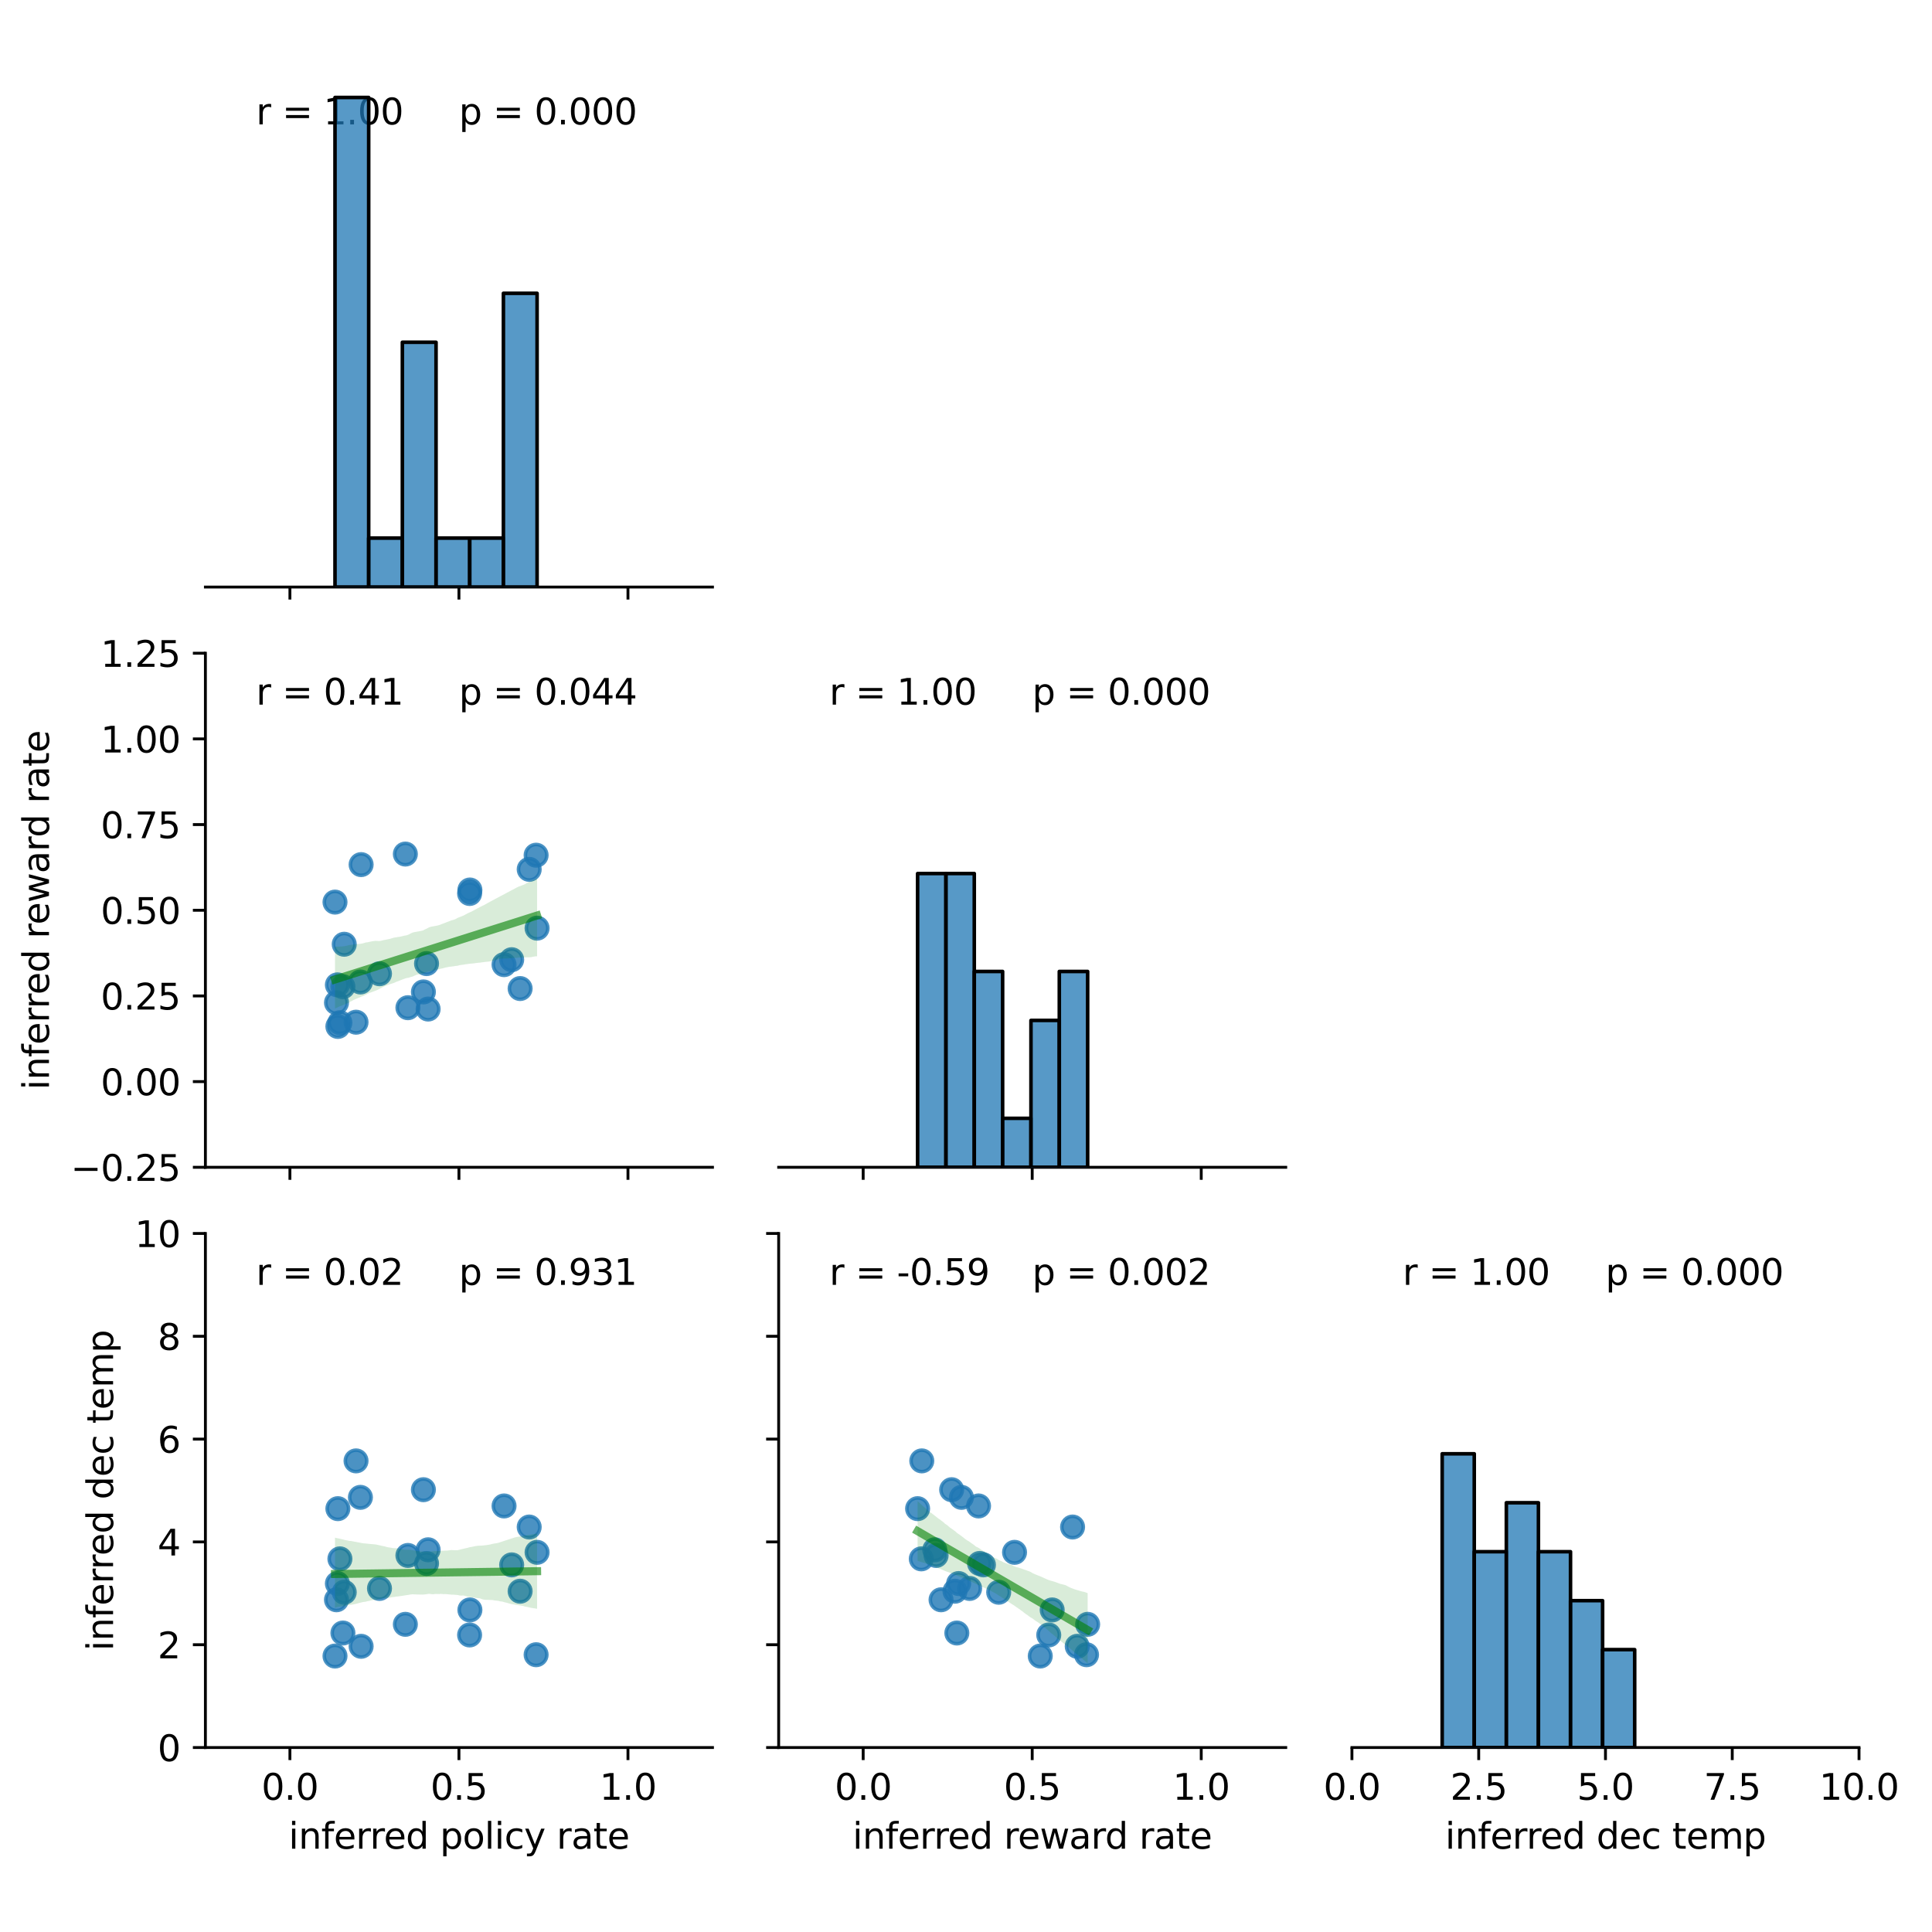 <?xml version="1.0" encoding="utf-8" standalone="no"?>
<!DOCTYPE svg PUBLIC "-//W3C//DTD SVG 1.1//EN"
  "http://www.w3.org/Graphics/SVG/1.1/DTD/svg11.dtd">
<svg xmlns:xlink="http://www.w3.org/1999/xlink" width="540pt" height="540pt" viewBox="0 0 540 540" xmlns="http://www.w3.org/2000/svg" version="1.1">
 <defs>
  <style type="text/css">*{stroke-linejoin: round; stroke-linecap: butt}</style>
 </defs>
 <g id="figure_1">
  <g id="patch_1">
   <path d="M 0 540 
L 540 540 
L 540 0 
L 0 0 
z
" style="fill: #ffffff"/>
  </g>
  <g id="axes_1">
   <g id="patch_2">
    <path d="M 57.41 164.08 
L 199.14 164.08 
L 199.14 20.4 
L 57.41 20.4 
z
" style="fill: #ffffff"/>
   </g>
   <g id="matplotlib.axis_1">
    <g id="xtick_1">
     <g id="line2d_1">
      <defs>
       <path id="me8b97b05a6" d="M 0 0 
L 0 3.5 
" style="stroke: #000000; stroke-width: 0.8"/>
      </defs>
      <g>
       <use xlink:href="#me8b97b05a6" x="81.032" y="164.08" style="stroke: #000000; stroke-width: 0.8"/>
      </g>
     </g>
    </g>
    <g id="xtick_2">
     <g id="line2d_2">
      <g>
       <use xlink:href="#me8b97b05a6" x="128.275" y="164.08" style="stroke: #000000; stroke-width: 0.8"/>
      </g>
     </g>
    </g>
    <g id="xtick_3">
     <g id="line2d_3">
      <g>
       <use xlink:href="#me8b97b05a6" x="175.518" y="164.08" style="stroke: #000000; stroke-width: 0.8"/>
      </g>
     </g>
    </g>
   </g>
   <g id="patch_3">
    <path d="M 57.41 164.08 
L 199.14 164.08 
" style="fill: none; stroke: #000000; stroke-width: 0.8; stroke-linejoin: miter; stroke-linecap: square"/>
   </g>
   <g id="text_1">
    <!-- r = 1.00  -->
    <g transform="translate(71.583 34.768) scale(0.1 -0.1)">
     <defs>
      <path id="DejaVuSans-72" d="M 2631 2963 
Q 2534 3019 2420 3045 
Q 2306 3072 2169 3072 
Q 1681 3072 1420 2755 
Q 1159 2438 1159 1844 
L 1159 0 
L 581 0 
L 581 3500 
L 1159 3500 
L 1159 2956 
Q 1341 3275 1631 3429 
Q 1922 3584 2338 3584 
Q 2397 3584 2469 3576 
Q 2541 3569 2628 3553 
L 2631 2963 
z
" transform="scale(0.016)"/>
      <path id="DejaVuSans-20" transform="scale(0.016)"/>
      <path id="DejaVuSans-3d" d="M 678 2906 
L 4684 2906 
L 4684 2381 
L 678 2381 
L 678 2906 
z
M 678 1631 
L 4684 1631 
L 4684 1100 
L 678 1100 
L 678 1631 
z
" transform="scale(0.016)"/>
      <path id="DejaVuSans-31" d="M 794 531 
L 1825 531 
L 1825 4091 
L 703 3866 
L 703 4441 
L 1819 4666 
L 2450 4666 
L 2450 531 
L 3481 531 
L 3481 0 
L 794 0 
L 794 531 
z
" transform="scale(0.016)"/>
      <path id="DejaVuSans-2e" d="M 684 794 
L 1344 794 
L 1344 0 
L 684 0 
L 684 794 
z
" transform="scale(0.016)"/>
      <path id="DejaVuSans-30" d="M 2034 4250 
Q 1547 4250 1301 3770 
Q 1056 3291 1056 2328 
Q 1056 1369 1301 889 
Q 1547 409 2034 409 
Q 2525 409 2770 889 
Q 3016 1369 3016 2328 
Q 3016 3291 2770 3770 
Q 2525 4250 2034 4250 
z
M 2034 4750 
Q 2819 4750 3233 4129 
Q 3647 3509 3647 2328 
Q 3647 1150 3233 529 
Q 2819 -91 2034 -91 
Q 1250 -91 836 529 
Q 422 1150 422 2328 
Q 422 3509 836 4129 
Q 1250 4750 2034 4750 
z
" transform="scale(0.016)"/>
     </defs>
     <use xlink:href="#DejaVuSans-72"/>
     <use xlink:href="#DejaVuSans-20" x="41.113"/>
     <use xlink:href="#DejaVuSans-3d" x="72.9"/>
     <use xlink:href="#DejaVuSans-20" x="156.689"/>
     <use xlink:href="#DejaVuSans-31" x="188.477"/>
     <use xlink:href="#DejaVuSans-2e" x="252.1"/>
     <use xlink:href="#DejaVuSans-30" x="283.887"/>
     <use xlink:href="#DejaVuSans-30" x="347.51"/>
     <use xlink:href="#DejaVuSans-20" x="411.133"/>
    </g>
   </g>
   <g id="text_2">
    <!-- p = 0.000 -->
    <g transform="translate(128.275 34.768) scale(0.1 -0.1)">
     <defs>
      <path id="DejaVuSans-70" d="M 1159 525 
L 1159 -1331 
L 581 -1331 
L 581 3500 
L 1159 3500 
L 1159 2969 
Q 1341 3281 1617 3432 
Q 1894 3584 2278 3584 
Q 2916 3584 3314 3078 
Q 3713 2572 3713 1747 
Q 3713 922 3314 415 
Q 2916 -91 2278 -91 
Q 1894 -91 1617 61 
Q 1341 213 1159 525 
z
M 3116 1747 
Q 3116 2381 2855 2742 
Q 2594 3103 2138 3103 
Q 1681 3103 1420 2742 
Q 1159 2381 1159 1747 
Q 1159 1113 1420 752 
Q 1681 391 2138 391 
Q 2594 391 2855 752 
Q 3116 1113 3116 1747 
z
" transform="scale(0.016)"/>
     </defs>
     <use xlink:href="#DejaVuSans-70"/>
     <use xlink:href="#DejaVuSans-20" x="63.477"/>
     <use xlink:href="#DejaVuSans-3d" x="95.264"/>
     <use xlink:href="#DejaVuSans-20" x="179.053"/>
     <use xlink:href="#DejaVuSans-30" x="210.84"/>
     <use xlink:href="#DejaVuSans-2e" x="274.463"/>
     <use xlink:href="#DejaVuSans-30" x="306.25"/>
     <use xlink:href="#DejaVuSans-30" x="369.873"/>
     <use xlink:href="#DejaVuSans-30" x="433.496"/>
    </g>
   </g>
  </g>
  <g id="axes_2">
   <g id="patch_4">
    <path d="M 57.41 326.26 
L 199.14 326.26 
L 199.14 182.58 
L 57.41 182.58 
z
" style="fill: #ffffff"/>
   </g>
   <g id="PathCollection_1">
    <defs>
     <path id="md531eab440" d="M 0 3 
C 0.796 3 1.559 2.684 2.121 2.121 
C 2.684 1.559 3 0.796 3 0 
C 3 -0.796 2.684 -1.559 2.121 -2.121 
C 1.559 -2.684 0.796 -3 0 -3 
C -0.796 -3 -1.559 -2.684 -2.121 -2.121 
C -2.684 -1.559 -3 -0.796 -3 0 
C -3 0.796 -2.684 1.559 -2.121 2.121 
C -1.559 2.684 -0.796 3 0 3 
z
" style="stroke: #1f77b4; stroke-opacity: 0.8"/>
    </defs>
    <g clip-path="url(#pf4c0c1079b)">
     <use xlink:href="#md531eab440" x="143.015" y="268.241" style="fill: #1f77b4; fill-opacity: 0.8; stroke: #1f77b4; stroke-opacity: 0.8"/>
     <use xlink:href="#md531eab440" x="93.634" y="252.14" style="fill: #1f77b4; fill-opacity: 0.8; stroke: #1f77b4; stroke-opacity: 0.8"/>
     <use xlink:href="#md531eab440" x="147.914" y="242.983" style="fill: #1f77b4; fill-opacity: 0.8; stroke: #1f77b4; stroke-opacity: 0.8"/>
     <use xlink:href="#md531eab440" x="119.217" y="269.328" style="fill: #1f77b4; fill-opacity: 0.8; stroke: #1f77b4; stroke-opacity: 0.8"/>
     <use xlink:href="#md531eab440" x="140.882" y="269.622" style="fill: #1f77b4; fill-opacity: 0.8; stroke: #1f77b4; stroke-opacity: 0.8"/>
     <use xlink:href="#md531eab440" x="131.253" y="249.735" style="fill: #1f77b4; fill-opacity: 0.8; stroke: #1f77b4; stroke-opacity: 0.8"/>
     <use xlink:href="#md531eab440" x="131.337" y="248.759" style="fill: #1f77b4; fill-opacity: 0.8; stroke: #1f77b4; stroke-opacity: 0.8"/>
     <use xlink:href="#md531eab440" x="106.069" y="272.16" style="fill: #1f77b4; fill-opacity: 0.8; stroke: #1f77b4; stroke-opacity: 0.8"/>
     <use xlink:href="#md531eab440" x="149.847" y="239.029" style="fill: #1f77b4; fill-opacity: 0.8; stroke: #1f77b4; stroke-opacity: 0.8"/>
     <use xlink:href="#md531eab440" x="113.298" y="238.711" style="fill: #1f77b4; fill-opacity: 0.8; stroke: #1f77b4; stroke-opacity: 0.8"/>
     <use xlink:href="#md531eab440" x="95.846" y="275.777" style="fill: #1f77b4; fill-opacity: 0.8; stroke: #1f77b4; stroke-opacity: 0.8"/>
     <use xlink:href="#md531eab440" x="118.345" y="277.245" style="fill: #1f77b4; fill-opacity: 0.8; stroke: #1f77b4; stroke-opacity: 0.8"/>
     <use xlink:href="#md531eab440" x="94.436" y="286.893" style="fill: #1f77b4; fill-opacity: 0.8; stroke: #1f77b4; stroke-opacity: 0.8"/>
     <use xlink:href="#md531eab440" x="114.011" y="281.656" style="fill: #1f77b4; fill-opacity: 0.8; stroke: #1f77b4; stroke-opacity: 0.8"/>
     <use xlink:href="#md531eab440" x="96.212" y="263.92" style="fill: #1f77b4; fill-opacity: 0.8; stroke: #1f77b4; stroke-opacity: 0.8"/>
     <use xlink:href="#md531eab440" x="94.303" y="275.271" style="fill: #1f77b4; fill-opacity: 0.8; stroke: #1f77b4; stroke-opacity: 0.8"/>
     <use xlink:href="#md531eab440" x="100.737" y="274.467" style="fill: #1f77b4; fill-opacity: 0.8; stroke: #1f77b4; stroke-opacity: 0.8"/>
     <use xlink:href="#md531eab440" x="150.118" y="259.425" style="fill: #1f77b4; fill-opacity: 0.8; stroke: #1f77b4; stroke-opacity: 0.8"/>
     <use xlink:href="#md531eab440" x="99.512" y="285.709" style="fill: #1f77b4; fill-opacity: 0.8; stroke: #1f77b4; stroke-opacity: 0.8"/>
     <use xlink:href="#md531eab440" x="145.376" y="276.301" style="fill: #1f77b4; fill-opacity: 0.8; stroke: #1f77b4; stroke-opacity: 0.8"/>
     <use xlink:href="#md531eab440" x="94.05" y="280.249" style="fill: #1f77b4; fill-opacity: 0.8; stroke: #1f77b4; stroke-opacity: 0.8"/>
     <use xlink:href="#md531eab440" x="119.66" y="282.032" style="fill: #1f77b4; fill-opacity: 0.8; stroke: #1f77b4; stroke-opacity: 0.8"/>
     <use xlink:href="#md531eab440" x="95.004" y="285.85" style="fill: #1f77b4; fill-opacity: 0.8; stroke: #1f77b4; stroke-opacity: 0.8"/>
     <use xlink:href="#md531eab440" x="100.933" y="241.661" style="fill: #1f77b4; fill-opacity: 0.8; stroke: #1f77b4; stroke-opacity: 0.8"/>
    </g>
   </g>
   <g id="PolyCollection_1">
    <path d="M 93.634 264.587 
L 93.634 281.881 
L 94.204 281.636 
L 94.775 281.342 
L 95.346 281.145 
L 95.916 280.9 
L 96.487 280.655 
L 97.057 280.409 
L 97.628 280.141 
L 98.198 279.835 
L 98.769 279.53 
L 99.339 279.25 
L 99.91 279.03 
L 100.481 278.803 
L 101.051 278.534 
L 101.622 278.344 
L 102.192 278.05 
L 102.763 277.757 
L 103.333 277.497 
L 103.904 277.303 
L 104.474 277.083 
L 105.045 276.875 
L 105.615 276.625 
L 106.186 276.336 
L 106.757 276.019 
L 107.327 275.748 
L 107.898 275.52 
L 108.468 275.292 
L 109.039 275.073 
L 109.609 274.884 
L 110.18 274.703 
L 110.75 274.434 
L 111.321 274.227 
L 111.892 273.999 
L 112.462 273.772 
L 113.033 273.564 
L 113.603 273.375 
L 114.174 273.301 
L 114.744 273.098 
L 115.315 272.95 
L 115.885 272.69 
L 116.456 272.449 
L 117.026 272.323 
L 117.597 272.224 
L 118.168 272.072 
L 118.738 271.901 
L 119.309 271.679 
L 119.879 271.544 
L 120.45 271.411 
L 121.02 271.278 
L 121.591 271.145 
L 122.161 271.011 
L 122.732 270.877 
L 123.302 270.733 
L 123.873 270.619 
L 124.444 270.448 
L 125.014 270.343 
L 125.585 270.214 
L 126.155 270.156 
L 126.726 270.093 
L 127.296 269.989 
L 127.867 269.94 
L 128.437 269.768 
L 129.008 269.687 
L 129.579 269.627 
L 130.149 269.505 
L 130.72 269.441 
L 131.29 269.362 
L 131.861 269.319 
L 132.431 269.269 
L 133.002 269.175 
L 133.572 269.103 
L 134.143 269.062 
L 134.713 268.98 
L 135.284 268.895 
L 135.855 268.831 
L 136.425 268.787 
L 136.996 268.705 
L 137.566 268.594 
L 138.137 268.427 
L 138.707 268.26 
L 139.278 268.092 
L 139.848 267.972 
L 140.419 267.914 
L 140.989 267.904 
L 141.56 267.894 
L 142.131 267.885 
L 142.701 267.822 
L 143.272 267.77 
L 143.842 267.746 
L 144.413 267.72 
L 144.983 267.645 
L 145.554 267.632 
L 146.124 267.617 
L 146.695 267.588 
L 147.266 267.57 
L 147.836 267.575 
L 148.407 267.532 
L 148.977 267.422 
L 149.548 267.318 
L 150.118 267.282 
L 150.118 245.528 
L 150.118 245.528 
L 149.548 245.778 
L 148.977 246.028 
L 148.407 246.278 
L 147.836 246.529 
L 147.266 246.805 
L 146.695 247.155 
L 146.124 247.376 
L 145.554 247.59 
L 144.983 247.803 
L 144.413 248.08 
L 143.842 248.382 
L 143.272 248.684 
L 142.701 248.986 
L 142.131 249.291 
L 141.56 249.595 
L 140.989 249.9 
L 140.419 250.2 
L 139.848 250.505 
L 139.278 250.808 
L 138.707 251.112 
L 138.137 251.416 
L 137.566 251.72 
L 136.996 252.023 
L 136.425 252.328 
L 135.855 252.656 
L 135.284 252.972 
L 134.713 253.244 
L 134.143 253.539 
L 133.572 253.823 
L 133.002 254.145 
L 132.431 254.448 
L 131.861 254.751 
L 131.29 255.012 
L 130.72 255.263 
L 130.149 255.579 
L 129.579 255.891 
L 129.008 256.119 
L 128.437 256.342 
L 127.867 256.565 
L 127.296 256.896 
L 126.726 257.105 
L 126.155 257.237 
L 125.585 257.478 
L 125.014 257.682 
L 124.444 257.927 
L 123.873 258.126 
L 123.302 258.342 
L 122.732 258.568 
L 122.161 258.712 
L 121.591 258.821 
L 121.02 258.922 
L 120.45 259.028 
L 119.879 259.22 
L 119.309 259.536 
L 118.738 259.783 
L 118.168 260.089 
L 117.597 260.211 
L 117.026 260.317 
L 116.456 260.426 
L 115.885 260.523 
L 115.315 260.649 
L 114.744 260.921 
L 114.174 261.225 
L 113.603 261.43 
L 113.033 261.518 
L 112.462 261.667 
L 111.892 261.799 
L 111.321 261.882 
L 110.75 261.976 
L 110.18 262.058 
L 109.609 262.225 
L 109.039 262.401 
L 108.468 262.523 
L 107.898 262.646 
L 107.327 262.739 
L 106.757 262.887 
L 106.186 263.007 
L 105.615 263.011 
L 105.045 262.965 
L 104.474 263.024 
L 103.904 263.115 
L 103.333 263.241 
L 102.763 263.359 
L 102.192 263.436 
L 101.622 263.619 
L 101.051 263.752 
L 100.481 263.816 
L 99.91 263.882 
L 99.339 263.947 
L 98.769 264.012 
L 98.198 264.073 
L 97.628 264.138 
L 97.057 264.283 
L 96.487 264.428 
L 95.916 264.507 
L 95.346 264.537 
L 94.775 264.583 
L 94.204 264.594 
L 93.634 264.587 
z
" clip-path="url(#pf4c0c1079b)" style="fill: #008000; fill-opacity: 0.15"/>
   </g>
   <g id="matplotlib.axis_2">
    <g id="xtick_4">
     <g id="line2d_4">
      <g>
       <use xlink:href="#me8b97b05a6" x="81.032" y="326.26" style="stroke: #000000; stroke-width: 0.8"/>
      </g>
     </g>
    </g>
    <g id="xtick_5">
     <g id="line2d_5">
      <g>
       <use xlink:href="#me8b97b05a6" x="128.275" y="326.26" style="stroke: #000000; stroke-width: 0.8"/>
      </g>
     </g>
    </g>
    <g id="xtick_6">
     <g id="line2d_6">
      <g>
       <use xlink:href="#me8b97b05a6" x="175.518" y="326.26" style="stroke: #000000; stroke-width: 0.8"/>
      </g>
     </g>
    </g>
   </g>
   <g id="matplotlib.axis_3">
    <g id="ytick_1">
     <g id="line2d_7">
      <defs>
       <path id="m7be234ac6e" d="M 0 0 
L -3.5 0 
" style="stroke: #000000; stroke-width: 0.8"/>
      </defs>
      <g>
       <use xlink:href="#m7be234ac6e" x="57.41" y="326.26" style="stroke: #000000; stroke-width: 0.8"/>
      </g>
     </g>
     <g id="text_3">
      <!-- −0.25 -->
      <g transform="translate(19.765 330.059) scale(0.1 -0.1)">
       <defs>
        <path id="DejaVuSans-2212" d="M 678 2272 
L 4684 2272 
L 4684 1741 
L 678 1741 
L 678 2272 
z
" transform="scale(0.016)"/>
        <path id="DejaVuSans-32" d="M 1228 531 
L 3431 531 
L 3431 0 
L 469 0 
L 469 531 
Q 828 903 1448 1529 
Q 2069 2156 2228 2338 
Q 2531 2678 2651 2914 
Q 2772 3150 2772 3378 
Q 2772 3750 2511 3984 
Q 2250 4219 1831 4219 
Q 1534 4219 1204 4116 
Q 875 4013 500 3803 
L 500 4441 
Q 881 4594 1212 4672 
Q 1544 4750 1819 4750 
Q 2544 4750 2975 4387 
Q 3406 4025 3406 3419 
Q 3406 3131 3298 2873 
Q 3191 2616 2906 2266 
Q 2828 2175 2409 1742 
Q 1991 1309 1228 531 
z
" transform="scale(0.016)"/>
        <path id="DejaVuSans-35" d="M 691 4666 
L 3169 4666 
L 3169 4134 
L 1269 4134 
L 1269 2991 
Q 1406 3038 1543 3061 
Q 1681 3084 1819 3084 
Q 2600 3084 3056 2656 
Q 3513 2228 3513 1497 
Q 3513 744 3044 326 
Q 2575 -91 1722 -91 
Q 1428 -91 1123 -41 
Q 819 9 494 109 
L 494 744 
Q 775 591 1075 516 
Q 1375 441 1709 441 
Q 2250 441 2565 725 
Q 2881 1009 2881 1497 
Q 2881 1984 2565 2268 
Q 2250 2553 1709 2553 
Q 1456 2553 1204 2497 
Q 953 2441 691 2322 
L 691 4666 
z
" transform="scale(0.016)"/>
       </defs>
       <use xlink:href="#DejaVuSans-2212"/>
       <use xlink:href="#DejaVuSans-30" x="83.789"/>
       <use xlink:href="#DejaVuSans-2e" x="147.412"/>
       <use xlink:href="#DejaVuSans-32" x="179.199"/>
       <use xlink:href="#DejaVuSans-35" x="242.822"/>
      </g>
     </g>
    </g>
    <g id="ytick_2">
     <g id="line2d_8">
      <g>
       <use xlink:href="#m7be234ac6e" x="57.41" y="302.313" style="stroke: #000000; stroke-width: 0.8"/>
      </g>
     </g>
     <g id="text_4">
      <!-- 0.00 -->
      <g transform="translate(28.144 306.113) scale(0.1 -0.1)">
       <use xlink:href="#DejaVuSans-30"/>
       <use xlink:href="#DejaVuSans-2e" x="63.623"/>
       <use xlink:href="#DejaVuSans-30" x="95.41"/>
       <use xlink:href="#DejaVuSans-30" x="159.033"/>
      </g>
     </g>
    </g>
    <g id="ytick_3">
     <g id="line2d_9">
      <g>
       <use xlink:href="#m7be234ac6e" x="57.41" y="278.367" style="stroke: #000000; stroke-width: 0.8"/>
      </g>
     </g>
     <g id="text_5">
      <!-- 0.25 -->
      <g transform="translate(28.144 282.166) scale(0.1 -0.1)">
       <use xlink:href="#DejaVuSans-30"/>
       <use xlink:href="#DejaVuSans-2e" x="63.623"/>
       <use xlink:href="#DejaVuSans-32" x="95.41"/>
       <use xlink:href="#DejaVuSans-35" x="159.033"/>
      </g>
     </g>
    </g>
    <g id="ytick_4">
     <g id="line2d_10">
      <g>
       <use xlink:href="#m7be234ac6e" x="57.41" y="254.42" style="stroke: #000000; stroke-width: 0.8"/>
      </g>
     </g>
     <g id="text_6">
      <!-- 0.50 -->
      <g transform="translate(28.144 258.219) scale(0.1 -0.1)">
       <use xlink:href="#DejaVuSans-30"/>
       <use xlink:href="#DejaVuSans-2e" x="63.623"/>
       <use xlink:href="#DejaVuSans-35" x="95.41"/>
       <use xlink:href="#DejaVuSans-30" x="159.033"/>
      </g>
     </g>
    </g>
    <g id="ytick_5">
     <g id="line2d_11">
      <g>
       <use xlink:href="#m7be234ac6e" x="57.41" y="230.473" style="stroke: #000000; stroke-width: 0.8"/>
      </g>
     </g>
     <g id="text_7">
      <!-- 0.75 -->
      <g transform="translate(28.144 234.273) scale(0.1 -0.1)">
       <defs>
        <path id="DejaVuSans-37" d="M 525 4666 
L 3525 4666 
L 3525 4397 
L 1831 0 
L 1172 0 
L 2766 4134 
L 525 4134 
L 525 4666 
z
" transform="scale(0.016)"/>
       </defs>
       <use xlink:href="#DejaVuSans-30"/>
       <use xlink:href="#DejaVuSans-2e" x="63.623"/>
       <use xlink:href="#DejaVuSans-37" x="95.41"/>
       <use xlink:href="#DejaVuSans-35" x="159.033"/>
      </g>
     </g>
    </g>
    <g id="ytick_6">
     <g id="line2d_12">
      <g>
       <use xlink:href="#m7be234ac6e" x="57.41" y="206.527" style="stroke: #000000; stroke-width: 0.8"/>
      </g>
     </g>
     <g id="text_8">
      <!-- 1.00 -->
      <g transform="translate(28.144 210.326) scale(0.1 -0.1)">
       <use xlink:href="#DejaVuSans-31"/>
       <use xlink:href="#DejaVuSans-2e" x="63.623"/>
       <use xlink:href="#DejaVuSans-30" x="95.41"/>
       <use xlink:href="#DejaVuSans-30" x="159.033"/>
      </g>
     </g>
    </g>
    <g id="ytick_7">
     <g id="line2d_13">
      <g>
       <use xlink:href="#m7be234ac6e" x="57.41" y="182.58" style="stroke: #000000; stroke-width: 0.8"/>
      </g>
     </g>
     <g id="text_9">
      <!-- 1.25 -->
      <g transform="translate(28.144 186.379) scale(0.1 -0.1)">
       <use xlink:href="#DejaVuSans-31"/>
       <use xlink:href="#DejaVuSans-2e" x="63.623"/>
       <use xlink:href="#DejaVuSans-32" x="95.41"/>
       <use xlink:href="#DejaVuSans-35" x="159.033"/>
      </g>
     </g>
    </g>
    <g id="text_10">
     <!-- inferred reward rate -->
     <g transform="translate(13.685 304.625) rotate(-90) scale(0.1 -0.1)">
      <defs>
       <path id="DejaVuSans-69" d="M 603 3500 
L 1178 3500 
L 1178 0 
L 603 0 
L 603 3500 
z
M 603 4863 
L 1178 4863 
L 1178 4134 
L 603 4134 
L 603 4863 
z
" transform="scale(0.016)"/>
       <path id="DejaVuSans-6e" d="M 3513 2113 
L 3513 0 
L 2938 0 
L 2938 2094 
Q 2938 2591 2744 2837 
Q 2550 3084 2163 3084 
Q 1697 3084 1428 2787 
Q 1159 2491 1159 1978 
L 1159 0 
L 581 0 
L 581 3500 
L 1159 3500 
L 1159 2956 
Q 1366 3272 1645 3428 
Q 1925 3584 2291 3584 
Q 2894 3584 3203 3211 
Q 3513 2838 3513 2113 
z
" transform="scale(0.016)"/>
       <path id="DejaVuSans-66" d="M 2375 4863 
L 2375 4384 
L 1825 4384 
Q 1516 4384 1395 4259 
Q 1275 4134 1275 3809 
L 1275 3500 
L 2222 3500 
L 2222 3053 
L 1275 3053 
L 1275 0 
L 697 0 
L 697 3053 
L 147 3053 
L 147 3500 
L 697 3500 
L 697 3744 
Q 697 4328 969 4595 
Q 1241 4863 1831 4863 
L 2375 4863 
z
" transform="scale(0.016)"/>
       <path id="DejaVuSans-65" d="M 3597 1894 
L 3597 1613 
L 953 1613 
Q 991 1019 1311 708 
Q 1631 397 2203 397 
Q 2534 397 2845 478 
Q 3156 559 3463 722 
L 3463 178 
Q 3153 47 2828 -22 
Q 2503 -91 2169 -91 
Q 1331 -91 842 396 
Q 353 884 353 1716 
Q 353 2575 817 3079 
Q 1281 3584 2069 3584 
Q 2775 3584 3186 3129 
Q 3597 2675 3597 1894 
z
M 3022 2063 
Q 3016 2534 2758 2815 
Q 2500 3097 2075 3097 
Q 1594 3097 1305 2825 
Q 1016 2553 972 2059 
L 3022 2063 
z
" transform="scale(0.016)"/>
       <path id="DejaVuSans-64" d="M 2906 2969 
L 2906 4863 
L 3481 4863 
L 3481 0 
L 2906 0 
L 2906 525 
Q 2725 213 2448 61 
Q 2172 -91 1784 -91 
Q 1150 -91 751 415 
Q 353 922 353 1747 
Q 353 2572 751 3078 
Q 1150 3584 1784 3584 
Q 2172 3584 2448 3432 
Q 2725 3281 2906 2969 
z
M 947 1747 
Q 947 1113 1208 752 
Q 1469 391 1925 391 
Q 2381 391 2643 752 
Q 2906 1113 2906 1747 
Q 2906 2381 2643 2742 
Q 2381 3103 1925 3103 
Q 1469 3103 1208 2742 
Q 947 2381 947 1747 
z
" transform="scale(0.016)"/>
       <path id="DejaVuSans-77" d="M 269 3500 
L 844 3500 
L 1563 769 
L 2278 3500 
L 2956 3500 
L 3675 769 
L 4391 3500 
L 4966 3500 
L 4050 0 
L 3372 0 
L 2619 2869 
L 1863 0 
L 1184 0 
L 269 3500 
z
" transform="scale(0.016)"/>
       <path id="DejaVuSans-61" d="M 2194 1759 
Q 1497 1759 1228 1600 
Q 959 1441 959 1056 
Q 959 750 1161 570 
Q 1363 391 1709 391 
Q 2188 391 2477 730 
Q 2766 1069 2766 1631 
L 2766 1759 
L 2194 1759 
z
M 3341 1997 
L 3341 0 
L 2766 0 
L 2766 531 
Q 2569 213 2275 61 
Q 1981 -91 1556 -91 
Q 1019 -91 701 211 
Q 384 513 384 1019 
Q 384 1609 779 1909 
Q 1175 2209 1959 2209 
L 2766 2209 
L 2766 2266 
Q 2766 2663 2505 2880 
Q 2244 3097 1772 3097 
Q 1472 3097 1187 3025 
Q 903 2953 641 2809 
L 641 3341 
Q 956 3463 1253 3523 
Q 1550 3584 1831 3584 
Q 2591 3584 2966 3190 
Q 3341 2797 3341 1997 
z
" transform="scale(0.016)"/>
       <path id="DejaVuSans-74" d="M 1172 4494 
L 1172 3500 
L 2356 3500 
L 2356 3053 
L 1172 3053 
L 1172 1153 
Q 1172 725 1289 603 
Q 1406 481 1766 481 
L 2356 481 
L 2356 0 
L 1766 0 
Q 1100 0 847 248 
Q 594 497 594 1153 
L 594 3053 
L 172 3053 
L 172 3500 
L 594 3500 
L 594 4494 
L 1172 4494 
z
" transform="scale(0.016)"/>
      </defs>
      <use xlink:href="#DejaVuSans-69"/>
      <use xlink:href="#DejaVuSans-6e" x="27.783"/>
      <use xlink:href="#DejaVuSans-66" x="91.162"/>
      <use xlink:href="#DejaVuSans-65" x="126.367"/>
      <use xlink:href="#DejaVuSans-72" x="187.891"/>
      <use xlink:href="#DejaVuSans-72" x="227.254"/>
      <use xlink:href="#DejaVuSans-65" x="266.117"/>
      <use xlink:href="#DejaVuSans-64" x="327.641"/>
      <use xlink:href="#DejaVuSans-20" x="391.117"/>
      <use xlink:href="#DejaVuSans-72" x="422.904"/>
      <use xlink:href="#DejaVuSans-65" x="461.768"/>
      <use xlink:href="#DejaVuSans-77" x="523.291"/>
      <use xlink:href="#DejaVuSans-61" x="605.078"/>
      <use xlink:href="#DejaVuSans-72" x="666.357"/>
      <use xlink:href="#DejaVuSans-64" x="705.721"/>
      <use xlink:href="#DejaVuSans-20" x="769.197"/>
      <use xlink:href="#DejaVuSans-72" x="800.984"/>
      <use xlink:href="#DejaVuSans-61" x="842.098"/>
      <use xlink:href="#DejaVuSans-74" x="903.377"/>
      <use xlink:href="#DejaVuSans-65" x="942.586"/>
     </g>
    </g>
   </g>
   <g id="line2d_14">
    <path d="M 93.634 273.773 
L 94.204 273.592 
L 94.775 273.411 
L 95.346 273.231 
L 95.916 273.05 
L 96.487 272.87 
L 97.057 272.689 
L 97.628 272.509 
L 98.198 272.328 
L 98.769 272.147 
L 99.339 271.967 
L 99.91 271.786 
L 100.481 271.606 
L 101.051 271.425 
L 101.622 271.244 
L 102.192 271.064 
L 102.763 270.883 
L 103.333 270.703 
L 103.904 270.522 
L 104.474 270.342 
L 105.045 270.161 
L 105.615 269.98 
L 106.186 269.8 
L 106.757 269.619 
L 107.327 269.439 
L 107.898 269.258 
L 108.468 269.078 
L 109.039 268.897 
L 109.609 268.716 
L 110.18 268.536 
L 110.75 268.355 
L 111.321 268.175 
L 111.892 267.994 
L 112.462 267.813 
L 113.033 267.633 
L 113.603 267.452 
L 114.174 267.272 
L 114.744 267.091 
L 115.315 266.911 
L 115.885 266.73 
L 116.456 266.549 
L 117.026 266.369 
L 117.597 266.188 
L 118.168 266.008 
L 118.738 265.827 
L 119.309 265.647 
L 119.879 265.466 
L 120.45 265.285 
L 121.02 265.105 
L 121.591 264.924 
L 122.161 264.744 
L 122.732 264.563 
L 123.302 264.382 
L 123.873 264.202 
L 124.444 264.021 
L 125.014 263.841 
L 125.585 263.66 
L 126.155 263.48 
L 126.726 263.299 
L 127.296 263.118 
L 127.867 262.938 
L 128.437 262.757 
L 129.008 262.577 
L 129.579 262.396 
L 130.149 262.216 
L 130.72 262.035 
L 131.29 261.854 
L 131.861 261.674 
L 132.431 261.493 
L 133.002 261.313 
L 133.572 261.132 
L 134.143 260.951 
L 134.713 260.771 
L 135.284 260.59 
L 135.855 260.41 
L 136.425 260.229 
L 136.996 260.049 
L 137.566 259.868 
L 138.137 259.687 
L 138.707 259.507 
L 139.278 259.326 
L 139.848 259.146 
L 140.419 258.965 
L 140.989 258.785 
L 141.56 258.604 
L 142.131 258.423 
L 142.701 258.243 
L 143.272 258.062 
L 143.842 257.882 
L 144.413 257.701 
L 144.983 257.52 
L 145.554 257.34 
L 146.124 257.159 
L 146.695 256.979 
L 147.266 256.798 
L 147.836 256.618 
L 148.407 256.437 
L 148.977 256.256 
L 149.548 256.076 
L 150.118 255.895 
" clip-path="url(#pf4c0c1079b)" style="fill: none; stroke: #008000; stroke-opacity: 0.6; stroke-width: 2.25; stroke-linecap: square"/>
   </g>
   <g id="patch_5">
    <path d="M 57.41 326.26 
L 57.41 182.58 
" style="fill: none; stroke: #000000; stroke-width: 0.8; stroke-linejoin: miter; stroke-linecap: square"/>
   </g>
   <g id="patch_6">
    <path d="M 57.41 326.26 
L 199.14 326.26 
" style="fill: none; stroke: #000000; stroke-width: 0.8; stroke-linejoin: miter; stroke-linecap: square"/>
   </g>
   <g id="text_11">
    <!-- r = 0.41  -->
    <g transform="translate(71.583 196.948) scale(0.1 -0.1)">
     <defs>
      <path id="DejaVuSans-34" d="M 2419 4116 
L 825 1625 
L 2419 1625 
L 2419 4116 
z
M 2253 4666 
L 3047 4666 
L 3047 1625 
L 3713 1625 
L 3713 1100 
L 3047 1100 
L 3047 0 
L 2419 0 
L 2419 1100 
L 313 1100 
L 313 1709 
L 2253 4666 
z
" transform="scale(0.016)"/>
     </defs>
     <use xlink:href="#DejaVuSans-72"/>
     <use xlink:href="#DejaVuSans-20" x="41.113"/>
     <use xlink:href="#DejaVuSans-3d" x="72.9"/>
     <use xlink:href="#DejaVuSans-20" x="156.689"/>
     <use xlink:href="#DejaVuSans-30" x="188.477"/>
     <use xlink:href="#DejaVuSans-2e" x="252.1"/>
     <use xlink:href="#DejaVuSans-34" x="283.887"/>
     <use xlink:href="#DejaVuSans-31" x="347.51"/>
     <use xlink:href="#DejaVuSans-20" x="411.133"/>
    </g>
   </g>
   <g id="text_12">
    <!-- p = 0.044 -->
    <g transform="translate(128.275 196.948) scale(0.1 -0.1)">
     <use xlink:href="#DejaVuSans-70"/>
     <use xlink:href="#DejaVuSans-20" x="63.477"/>
     <use xlink:href="#DejaVuSans-3d" x="95.264"/>
     <use xlink:href="#DejaVuSans-20" x="179.053"/>
     <use xlink:href="#DejaVuSans-30" x="210.84"/>
     <use xlink:href="#DejaVuSans-2e" x="274.463"/>
     <use xlink:href="#DejaVuSans-30" x="306.25"/>
     <use xlink:href="#DejaVuSans-34" x="369.873"/>
     <use xlink:href="#DejaVuSans-34" x="433.496"/>
    </g>
   </g>
  </g>
  <g id="axes_3">
   <g id="patch_7">
    <path d="M 217.64 326.26 
L 359.37 326.26 
L 359.37 182.58 
L 217.64 182.58 
z
" style="fill: #ffffff"/>
   </g>
   <g id="matplotlib.axis_4">
    <g id="xtick_7">
     <g id="line2d_15">
      <g>
       <use xlink:href="#me8b97b05a6" x="241.262" y="326.26" style="stroke: #000000; stroke-width: 0.8"/>
      </g>
     </g>
    </g>
    <g id="xtick_8">
     <g id="line2d_16">
      <g>
       <use xlink:href="#me8b97b05a6" x="288.505" y="326.26" style="stroke: #000000; stroke-width: 0.8"/>
      </g>
     </g>
    </g>
    <g id="xtick_9">
     <g id="line2d_17">
      <g>
       <use xlink:href="#me8b97b05a6" x="335.748" y="326.26" style="stroke: #000000; stroke-width: 0.8"/>
      </g>
     </g>
    </g>
   </g>
   <g id="patch_8">
    <path d="M 217.64 326.26 
L 359.37 326.26 
" style="fill: none; stroke: #000000; stroke-width: 0.8; stroke-linejoin: miter; stroke-linecap: square"/>
   </g>
   <g id="text_13">
    <!-- r = 1.00  -->
    <g transform="translate(231.813 196.948) scale(0.1 -0.1)">
     <use xlink:href="#DejaVuSans-72"/>
     <use xlink:href="#DejaVuSans-20" x="41.113"/>
     <use xlink:href="#DejaVuSans-3d" x="72.9"/>
     <use xlink:href="#DejaVuSans-20" x="156.689"/>
     <use xlink:href="#DejaVuSans-31" x="188.477"/>
     <use xlink:href="#DejaVuSans-2e" x="252.1"/>
     <use xlink:href="#DejaVuSans-30" x="283.887"/>
     <use xlink:href="#DejaVuSans-30" x="347.51"/>
     <use xlink:href="#DejaVuSans-20" x="411.133"/>
    </g>
   </g>
   <g id="text_14">
    <!-- p = 0.000 -->
    <g transform="translate(288.505 196.948) scale(0.1 -0.1)">
     <use xlink:href="#DejaVuSans-70"/>
     <use xlink:href="#DejaVuSans-20" x="63.477"/>
     <use xlink:href="#DejaVuSans-3d" x="95.264"/>
     <use xlink:href="#DejaVuSans-20" x="179.053"/>
     <use xlink:href="#DejaVuSans-30" x="210.84"/>
     <use xlink:href="#DejaVuSans-2e" x="274.463"/>
     <use xlink:href="#DejaVuSans-30" x="306.25"/>
     <use xlink:href="#DejaVuSans-30" x="369.873"/>
     <use xlink:href="#DejaVuSans-30" x="433.496"/>
    </g>
   </g>
  </g>
  <g id="axes_4">
   <g id="patch_9">
    <path d="M 57.41 488.44 
L 199.14 488.44 
L 199.14 344.76 
L 57.41 344.76 
z
" style="fill: #ffffff"/>
   </g>
   <g id="PathCollection_2">
    <g clip-path="url(#p367191da2c)">
     <use xlink:href="#md531eab440" x="143.015" y="437.386" style="fill: #1f77b4; fill-opacity: 0.8; stroke: #1f77b4; stroke-opacity: 0.8"/>
     <use xlink:href="#md531eab440" x="93.634" y="462.87" style="fill: #1f77b4; fill-opacity: 0.8; stroke: #1f77b4; stroke-opacity: 0.8"/>
     <use xlink:href="#md531eab440" x="147.914" y="426.807" style="fill: #1f77b4; fill-opacity: 0.8; stroke: #1f77b4; stroke-opacity: 0.8"/>
     <use xlink:href="#md531eab440" x="119.217" y="436.992" style="fill: #1f77b4; fill-opacity: 0.8; stroke: #1f77b4; stroke-opacity: 0.8"/>
     <use xlink:href="#md531eab440" x="140.882" y="420.919" style="fill: #1f77b4; fill-opacity: 0.8; stroke: #1f77b4; stroke-opacity: 0.8"/>
     <use xlink:href="#md531eab440" x="131.253" y="456.977" style="fill: #1f77b4; fill-opacity: 0.8; stroke: #1f77b4; stroke-opacity: 0.8"/>
     <use xlink:href="#md531eab440" x="131.337" y="449.984" style="fill: #1f77b4; fill-opacity: 0.8; stroke: #1f77b4; stroke-opacity: 0.8"/>
     <use xlink:href="#md531eab440" x="106.069" y="443.976" style="fill: #1f77b4; fill-opacity: 0.8; stroke: #1f77b4; stroke-opacity: 0.8"/>
     <use xlink:href="#md531eab440" x="149.847" y="462.499" style="fill: #1f77b4; fill-opacity: 0.8; stroke: #1f77b4; stroke-opacity: 0.8"/>
     <use xlink:href="#md531eab440" x="113.298" y="454.003" style="fill: #1f77b4; fill-opacity: 0.8; stroke: #1f77b4; stroke-opacity: 0.8"/>
     <use xlink:href="#md531eab440" x="95.846" y="456.432" style="fill: #1f77b4; fill-opacity: 0.8; stroke: #1f77b4; stroke-opacity: 0.8"/>
     <use xlink:href="#md531eab440" x="118.345" y="416.375" style="fill: #1f77b4; fill-opacity: 0.8; stroke: #1f77b4; stroke-opacity: 0.8"/>
     <use xlink:href="#md531eab440" x="94.436" y="421.673" style="fill: #1f77b4; fill-opacity: 0.8; stroke: #1f77b4; stroke-opacity: 0.8"/>
     <use xlink:href="#md531eab440" x="114.011" y="434.754" style="fill: #1f77b4; fill-opacity: 0.8; stroke: #1f77b4; stroke-opacity: 0.8"/>
     <use xlink:href="#md531eab440" x="96.212" y="445.038" style="fill: #1f77b4; fill-opacity: 0.8; stroke: #1f77b4; stroke-opacity: 0.8"/>
     <use xlink:href="#md531eab440" x="94.303" y="442.604" style="fill: #1f77b4; fill-opacity: 0.8; stroke: #1f77b4; stroke-opacity: 0.8"/>
     <use xlink:href="#md531eab440" x="100.737" y="418.514" style="fill: #1f77b4; fill-opacity: 0.8; stroke: #1f77b4; stroke-opacity: 0.8"/>
     <use xlink:href="#md531eab440" x="150.118" y="433.883" style="fill: #1f77b4; fill-opacity: 0.8; stroke: #1f77b4; stroke-opacity: 0.8"/>
     <use xlink:href="#md531eab440" x="99.512" y="408.323" style="fill: #1f77b4; fill-opacity: 0.8; stroke: #1f77b4; stroke-opacity: 0.8"/>
     <use xlink:href="#md531eab440" x="145.376" y="444.749" style="fill: #1f77b4; fill-opacity: 0.8; stroke: #1f77b4; stroke-opacity: 0.8"/>
     <use xlink:href="#md531eab440" x="94.05" y="447.141" style="fill: #1f77b4; fill-opacity: 0.8; stroke: #1f77b4; stroke-opacity: 0.8"/>
     <use xlink:href="#md531eab440" x="119.66" y="433.169" style="fill: #1f77b4; fill-opacity: 0.8; stroke: #1f77b4; stroke-opacity: 0.8"/>
     <use xlink:href="#md531eab440" x="95.004" y="435.705" style="fill: #1f77b4; fill-opacity: 0.8; stroke: #1f77b4; stroke-opacity: 0.8"/>
     <use xlink:href="#md531eab440" x="100.933" y="460.148" style="fill: #1f77b4; fill-opacity: 0.8; stroke: #1f77b4; stroke-opacity: 0.8"/>
    </g>
   </g>
   <g id="PolyCollection_2">
    <path d="M 93.634 429.767 
L 93.634 449.364 
L 94.204 449.167 
L 94.775 449.08 
L 95.346 449.005 
L 95.916 448.959 
L 96.487 448.787 
L 97.057 448.658 
L 97.628 448.603 
L 98.198 448.524 
L 98.769 448.442 
L 99.339 448.327 
L 99.91 448.174 
L 100.481 448.02 
L 101.051 447.865 
L 101.622 447.748 
L 102.192 447.682 
L 102.763 447.525 
L 103.333 447.416 
L 103.904 447.258 
L 104.474 447.217 
L 105.045 447.155 
L 105.615 447.021 
L 106.186 446.888 
L 106.757 446.754 
L 107.327 446.621 
L 107.898 446.63 
L 108.468 446.6 
L 109.039 446.523 
L 109.609 446.404 
L 110.18 446.358 
L 110.75 446.249 
L 111.321 446.195 
L 111.892 446.114 
L 112.462 446.027 
L 113.033 445.942 
L 113.603 445.856 
L 114.174 445.767 
L 114.744 445.665 
L 115.315 445.602 
L 115.885 445.634 
L 116.456 445.661 
L 117.026 445.671 
L 117.597 445.682 
L 118.168 445.691 
L 118.738 445.642 
L 119.309 445.568 
L 119.879 445.478 
L 120.45 445.541 
L 121.02 445.612 
L 121.591 445.515 
L 122.161 445.527 
L 122.732 445.544 
L 123.302 445.492 
L 123.873 445.567 
L 124.444 445.55 
L 125.014 445.595 
L 125.585 445.645 
L 126.155 445.709 
L 126.726 445.714 
L 127.296 445.758 
L 127.867 445.801 
L 128.437 445.936 
L 129.008 445.97 
L 129.579 445.942 
L 130.149 446.092 
L 130.72 446.268 
L 131.29 446.4 
L 131.861 446.45 
L 132.431 446.498 
L 133.002 446.623 
L 133.572 446.69 
L 134.143 446.741 
L 134.713 446.975 
L 135.284 447.11 
L 135.855 447.156 
L 136.425 447.164 
L 136.996 447.194 
L 137.566 447.208 
L 138.137 447.313 
L 138.707 447.383 
L 139.278 447.441 
L 139.848 447.595 
L 140.419 447.651 
L 140.989 447.832 
L 141.56 447.958 
L 142.131 448.124 
L 142.701 448.287 
L 143.272 448.397 
L 143.842 448.488 
L 144.413 448.59 
L 144.983 448.68 
L 145.554 448.765 
L 146.124 448.849 
L 146.695 449.028 
L 147.266 449.136 
L 147.836 449.241 
L 148.407 449.393 
L 148.977 449.47 
L 149.548 449.558 
L 150.118 449.665 
L 150.118 428.626 
L 150.118 428.626 
L 149.548 428.723 
L 148.977 428.821 
L 148.407 428.919 
L 147.836 429.016 
L 147.266 429.114 
L 146.695 429.212 
L 146.124 429.309 
L 145.554 429.407 
L 144.983 429.505 
L 144.413 429.602 
L 143.842 429.73 
L 143.272 429.916 
L 142.701 430.103 
L 142.131 430.29 
L 141.56 430.477 
L 140.989 430.665 
L 140.419 430.852 
L 139.848 431.039 
L 139.278 431.227 
L 138.707 431.347 
L 138.137 431.426 
L 137.566 431.537 
L 136.996 431.696 
L 136.425 431.79 
L 135.855 431.876 
L 135.284 431.935 
L 134.713 431.994 
L 134.143 432.025 
L 133.572 432.043 
L 133.002 432.118 
L 132.431 432.23 
L 131.861 432.361 
L 131.29 432.445 
L 130.72 432.617 
L 130.149 432.743 
L 129.579 432.872 
L 129.008 433.004 
L 128.437 433.155 
L 127.867 433.288 
L 127.296 433.304 
L 126.726 433.278 
L 126.155 433.238 
L 125.585 433.314 
L 125.014 433.395 
L 124.444 433.4 
L 123.873 433.442 
L 123.302 433.444 
L 122.732 433.499 
L 122.161 433.535 
L 121.591 433.532 
L 121.02 433.576 
L 120.45 433.671 
L 119.879 433.622 
L 119.309 433.621 
L 118.738 433.633 
L 118.168 433.664 
L 117.597 433.634 
L 117.026 433.572 
L 116.456 433.511 
L 115.885 433.385 
L 115.315 433.327 
L 114.744 433.168 
L 114.174 433.142 
L 113.603 433.159 
L 113.033 433.145 
L 112.462 433.023 
L 111.892 432.944 
L 111.321 432.832 
L 110.75 432.725 
L 110.18 432.725 
L 109.609 432.66 
L 109.039 432.554 
L 108.468 432.48 
L 107.898 432.33 
L 107.327 432.185 
L 106.757 432.076 
L 106.186 431.938 
L 105.615 431.814 
L 105.045 431.692 
L 104.474 431.631 
L 103.904 431.58 
L 103.333 431.53 
L 102.763 431.48 
L 102.192 431.417 
L 101.622 431.37 
L 101.051 431.277 
L 100.481 431.166 
L 99.91 431.056 
L 99.339 430.948 
L 98.769 430.839 
L 98.198 430.73 
L 97.628 430.684 
L 97.057 430.569 
L 96.487 430.454 
L 95.916 430.299 
L 95.346 430.169 
L 94.775 430.021 
L 94.204 429.934 
L 93.634 429.767 
z
" clip-path="url(#p367191da2c)" style="fill: #008000; fill-opacity: 0.15"/>
   </g>
   <g id="matplotlib.axis_5">
    <g id="xtick_10">
     <g id="line2d_18">
      <g>
       <use xlink:href="#me8b97b05a6" x="81.032" y="488.44" style="stroke: #000000; stroke-width: 0.8"/>
      </g>
     </g>
     <g id="text_15">
      <!-- 0.0 -->
      <g transform="translate(73.08 503.038) scale(0.1 -0.1)">
       <use xlink:href="#DejaVuSans-30"/>
       <use xlink:href="#DejaVuSans-2e" x="63.623"/>
       <use xlink:href="#DejaVuSans-30" x="95.41"/>
      </g>
     </g>
    </g>
    <g id="xtick_11">
     <g id="line2d_19">
      <g>
       <use xlink:href="#me8b97b05a6" x="128.275" y="488.44" style="stroke: #000000; stroke-width: 0.8"/>
      </g>
     </g>
     <g id="text_16">
      <!-- 0.5 -->
      <g transform="translate(120.323 503.038) scale(0.1 -0.1)">
       <use xlink:href="#DejaVuSans-30"/>
       <use xlink:href="#DejaVuSans-2e" x="63.623"/>
       <use xlink:href="#DejaVuSans-35" x="95.41"/>
      </g>
     </g>
    </g>
    <g id="xtick_12">
     <g id="line2d_20">
      <g>
       <use xlink:href="#me8b97b05a6" x="175.518" y="488.44" style="stroke: #000000; stroke-width: 0.8"/>
      </g>
     </g>
     <g id="text_17">
      <!-- 1.0 -->
      <g transform="translate(167.567 503.038) scale(0.1 -0.1)">
       <use xlink:href="#DejaVuSans-31"/>
       <use xlink:href="#DejaVuSans-2e" x="63.623"/>
       <use xlink:href="#DejaVuSans-30" x="95.41"/>
      </g>
     </g>
    </g>
    <g id="text_18">
     <!-- inferred policy rate -->
     <g transform="translate(80.664 516.717) scale(0.1 -0.1)">
      <defs>
       <path id="DejaVuSans-6f" d="M 1959 3097 
Q 1497 3097 1228 2736 
Q 959 2375 959 1747 
Q 959 1119 1226 758 
Q 1494 397 1959 397 
Q 2419 397 2687 759 
Q 2956 1122 2956 1747 
Q 2956 2369 2687 2733 
Q 2419 3097 1959 3097 
z
M 1959 3584 
Q 2709 3584 3137 3096 
Q 3566 2609 3566 1747 
Q 3566 888 3137 398 
Q 2709 -91 1959 -91 
Q 1206 -91 779 398 
Q 353 888 353 1747 
Q 353 2609 779 3096 
Q 1206 3584 1959 3584 
z
" transform="scale(0.016)"/>
       <path id="DejaVuSans-6c" d="M 603 4863 
L 1178 4863 
L 1178 0 
L 603 0 
L 603 4863 
z
" transform="scale(0.016)"/>
       <path id="DejaVuSans-63" d="M 3122 3366 
L 3122 2828 
Q 2878 2963 2633 3030 
Q 2388 3097 2138 3097 
Q 1578 3097 1268 2742 
Q 959 2388 959 1747 
Q 959 1106 1268 751 
Q 1578 397 2138 397 
Q 2388 397 2633 464 
Q 2878 531 3122 666 
L 3122 134 
Q 2881 22 2623 -34 
Q 2366 -91 2075 -91 
Q 1284 -91 818 406 
Q 353 903 353 1747 
Q 353 2603 823 3093 
Q 1294 3584 2113 3584 
Q 2378 3584 2631 3529 
Q 2884 3475 3122 3366 
z
" transform="scale(0.016)"/>
       <path id="DejaVuSans-79" d="M 2059 -325 
Q 1816 -950 1584 -1140 
Q 1353 -1331 966 -1331 
L 506 -1331 
L 506 -850 
L 844 -850 
Q 1081 -850 1212 -737 
Q 1344 -625 1503 -206 
L 1606 56 
L 191 3500 
L 800 3500 
L 1894 763 
L 2988 3500 
L 3597 3500 
L 2059 -325 
z
" transform="scale(0.016)"/>
      </defs>
      <use xlink:href="#DejaVuSans-69"/>
      <use xlink:href="#DejaVuSans-6e" x="27.783"/>
      <use xlink:href="#DejaVuSans-66" x="91.162"/>
      <use xlink:href="#DejaVuSans-65" x="126.367"/>
      <use xlink:href="#DejaVuSans-72" x="187.891"/>
      <use xlink:href="#DejaVuSans-72" x="227.254"/>
      <use xlink:href="#DejaVuSans-65" x="266.117"/>
      <use xlink:href="#DejaVuSans-64" x="327.641"/>
      <use xlink:href="#DejaVuSans-20" x="391.117"/>
      <use xlink:href="#DejaVuSans-70" x="422.904"/>
      <use xlink:href="#DejaVuSans-6f" x="486.381"/>
      <use xlink:href="#DejaVuSans-6c" x="547.562"/>
      <use xlink:href="#DejaVuSans-69" x="575.346"/>
      <use xlink:href="#DejaVuSans-63" x="603.129"/>
      <use xlink:href="#DejaVuSans-79" x="658.109"/>
      <use xlink:href="#DejaVuSans-20" x="717.289"/>
      <use xlink:href="#DejaVuSans-72" x="749.076"/>
      <use xlink:href="#DejaVuSans-61" x="790.189"/>
      <use xlink:href="#DejaVuSans-74" x="851.469"/>
      <use xlink:href="#DejaVuSans-65" x="890.678"/>
     </g>
    </g>
   </g>
   <g id="matplotlib.axis_6">
    <g id="ytick_8">
     <g id="line2d_21">
      <g>
       <use xlink:href="#m7be234ac6e" x="57.41" y="488.44" style="stroke: #000000; stroke-width: 0.8"/>
      </g>
     </g>
     <g id="text_19">
      <!-- 0 -->
      <g transform="translate(44.047 492.239) scale(0.1 -0.1)">
       <use xlink:href="#DejaVuSans-30"/>
      </g>
     </g>
    </g>
    <g id="ytick_9">
     <g id="line2d_22">
      <g>
       <use xlink:href="#m7be234ac6e" x="57.41" y="459.704" style="stroke: #000000; stroke-width: 0.8"/>
      </g>
     </g>
     <g id="text_20">
      <!-- 2 -->
      <g transform="translate(44.047 463.503) scale(0.1 -0.1)">
       <use xlink:href="#DejaVuSans-32"/>
      </g>
     </g>
    </g>
    <g id="ytick_10">
     <g id="line2d_23">
      <g>
       <use xlink:href="#m7be234ac6e" x="57.41" y="430.968" style="stroke: #000000; stroke-width: 0.8"/>
      </g>
     </g>
     <g id="text_21">
      <!-- 4 -->
      <g transform="translate(44.047 434.767) scale(0.1 -0.1)">
       <use xlink:href="#DejaVuSans-34"/>
      </g>
     </g>
    </g>
    <g id="ytick_11">
     <g id="line2d_24">
      <g>
       <use xlink:href="#m7be234ac6e" x="57.41" y="402.232" style="stroke: #000000; stroke-width: 0.8"/>
      </g>
     </g>
     <g id="text_22">
      <!-- 6 -->
      <g transform="translate(44.047 406.031) scale(0.1 -0.1)">
       <defs>
        <path id="DejaVuSans-36" d="M 2113 2584 
Q 1688 2584 1439 2293 
Q 1191 2003 1191 1497 
Q 1191 994 1439 701 
Q 1688 409 2113 409 
Q 2538 409 2786 701 
Q 3034 994 3034 1497 
Q 3034 2003 2786 2293 
Q 2538 2584 2113 2584 
z
M 3366 4563 
L 3366 3988 
Q 3128 4100 2886 4159 
Q 2644 4219 2406 4219 
Q 1781 4219 1451 3797 
Q 1122 3375 1075 2522 
Q 1259 2794 1537 2939 
Q 1816 3084 2150 3084 
Q 2853 3084 3261 2657 
Q 3669 2231 3669 1497 
Q 3669 778 3244 343 
Q 2819 -91 2113 -91 
Q 1303 -91 875 529 
Q 447 1150 447 2328 
Q 447 3434 972 4092 
Q 1497 4750 2381 4750 
Q 2619 4750 2861 4703 
Q 3103 4656 3366 4563 
z
" transform="scale(0.016)"/>
       </defs>
       <use xlink:href="#DejaVuSans-36"/>
      </g>
     </g>
    </g>
    <g id="ytick_12">
     <g id="line2d_25">
      <g>
       <use xlink:href="#m7be234ac6e" x="57.41" y="373.496" style="stroke: #000000; stroke-width: 0.8"/>
      </g>
     </g>
     <g id="text_23">
      <!-- 8 -->
      <g transform="translate(44.047 377.295) scale(0.1 -0.1)">
       <defs>
        <path id="DejaVuSans-38" d="M 2034 2216 
Q 1584 2216 1326 1975 
Q 1069 1734 1069 1313 
Q 1069 891 1326 650 
Q 1584 409 2034 409 
Q 2484 409 2743 651 
Q 3003 894 3003 1313 
Q 3003 1734 2745 1975 
Q 2488 2216 2034 2216 
z
M 1403 2484 
Q 997 2584 770 2862 
Q 544 3141 544 3541 
Q 544 4100 942 4425 
Q 1341 4750 2034 4750 
Q 2731 4750 3128 4425 
Q 3525 4100 3525 3541 
Q 3525 3141 3298 2862 
Q 3072 2584 2669 2484 
Q 3125 2378 3379 2068 
Q 3634 1759 3634 1313 
Q 3634 634 3220 271 
Q 2806 -91 2034 -91 
Q 1263 -91 848 271 
Q 434 634 434 1313 
Q 434 1759 690 2068 
Q 947 2378 1403 2484 
z
M 1172 3481 
Q 1172 3119 1398 2916 
Q 1625 2713 2034 2713 
Q 2441 2713 2670 2916 
Q 2900 3119 2900 3481 
Q 2900 3844 2670 4047 
Q 2441 4250 2034 4250 
Q 1625 4250 1398 4047 
Q 1172 3844 1172 3481 
z
" transform="scale(0.016)"/>
       </defs>
       <use xlink:href="#DejaVuSans-38"/>
      </g>
     </g>
    </g>
    <g id="ytick_13">
     <g id="line2d_26">
      <g>
       <use xlink:href="#m7be234ac6e" x="57.41" y="344.76" style="stroke: #000000; stroke-width: 0.8"/>
      </g>
     </g>
     <g id="text_24">
      <!-- 10 -->
      <g transform="translate(37.685 348.559) scale(0.1 -0.1)">
       <use xlink:href="#DejaVuSans-31"/>
       <use xlink:href="#DejaVuSans-30" x="63.623"/>
      </g>
     </g>
    </g>
    <g id="text_25">
     <!-- inferred dec temp -->
     <g transform="translate(31.605 461.416) rotate(-90) scale(0.1 -0.1)">
      <defs>
       <path id="DejaVuSans-6d" d="M 3328 2828 
Q 3544 3216 3844 3400 
Q 4144 3584 4550 3584 
Q 5097 3584 5394 3201 
Q 5691 2819 5691 2113 
L 5691 0 
L 5113 0 
L 5113 2094 
Q 5113 2597 4934 2840 
Q 4756 3084 4391 3084 
Q 3944 3084 3684 2787 
Q 3425 2491 3425 1978 
L 3425 0 
L 2847 0 
L 2847 2094 
Q 2847 2600 2669 2842 
Q 2491 3084 2119 3084 
Q 1678 3084 1418 2786 
Q 1159 2488 1159 1978 
L 1159 0 
L 581 0 
L 581 3500 
L 1159 3500 
L 1159 2956 
Q 1356 3278 1631 3431 
Q 1906 3584 2284 3584 
Q 2666 3584 2933 3390 
Q 3200 3197 3328 2828 
z
" transform="scale(0.016)"/>
      </defs>
      <use xlink:href="#DejaVuSans-69"/>
      <use xlink:href="#DejaVuSans-6e" x="27.783"/>
      <use xlink:href="#DejaVuSans-66" x="91.162"/>
      <use xlink:href="#DejaVuSans-65" x="126.367"/>
      <use xlink:href="#DejaVuSans-72" x="187.891"/>
      <use xlink:href="#DejaVuSans-72" x="227.254"/>
      <use xlink:href="#DejaVuSans-65" x="266.117"/>
      <use xlink:href="#DejaVuSans-64" x="327.641"/>
      <use xlink:href="#DejaVuSans-20" x="391.117"/>
      <use xlink:href="#DejaVuSans-64" x="422.904"/>
      <use xlink:href="#DejaVuSans-65" x="486.381"/>
      <use xlink:href="#DejaVuSans-63" x="547.904"/>
      <use xlink:href="#DejaVuSans-20" x="602.885"/>
      <use xlink:href="#DejaVuSans-74" x="634.672"/>
      <use xlink:href="#DejaVuSans-65" x="673.881"/>
      <use xlink:href="#DejaVuSans-6d" x="735.404"/>
      <use xlink:href="#DejaVuSans-70" x="832.816"/>
     </g>
    </g>
   </g>
   <g id="line2d_27">
    <path d="M 93.634 439.937 
L 94.204 439.929 
L 94.775 439.921 
L 95.346 439.913 
L 95.916 439.905 
L 96.487 439.897 
L 97.057 439.889 
L 97.628 439.881 
L 98.198 439.874 
L 98.769 439.866 
L 99.339 439.858 
L 99.91 439.85 
L 100.481 439.842 
L 101.051 439.834 
L 101.622 439.826 
L 102.192 439.818 
L 102.763 439.811 
L 103.333 439.803 
L 103.904 439.795 
L 104.474 439.787 
L 105.045 439.779 
L 105.615 439.771 
L 106.186 439.763 
L 106.757 439.756 
L 107.327 439.748 
L 107.898 439.74 
L 108.468 439.732 
L 109.039 439.724 
L 109.609 439.716 
L 110.18 439.708 
L 110.75 439.7 
L 111.321 439.693 
L 111.892 439.685 
L 112.462 439.677 
L 113.033 439.669 
L 113.603 439.661 
L 114.174 439.653 
L 114.744 439.645 
L 115.315 439.637 
L 115.885 439.63 
L 116.456 439.622 
L 117.026 439.614 
L 117.597 439.606 
L 118.168 439.598 
L 118.738 439.59 
L 119.309 439.582 
L 119.879 439.574 
L 120.45 439.567 
L 121.02 439.559 
L 121.591 439.551 
L 122.161 439.543 
L 122.732 439.535 
L 123.302 439.527 
L 123.873 439.519 
L 124.444 439.511 
L 125.014 439.504 
L 125.585 439.496 
L 126.155 439.488 
L 126.726 439.48 
L 127.296 439.472 
L 127.867 439.464 
L 128.437 439.456 
L 129.008 439.449 
L 129.579 439.441 
L 130.149 439.433 
L 130.72 439.425 
L 131.29 439.417 
L 131.861 439.409 
L 132.431 439.401 
L 133.002 439.393 
L 133.572 439.386 
L 134.143 439.378 
L 134.713 439.37 
L 135.284 439.362 
L 135.855 439.354 
L 136.425 439.346 
L 136.996 439.338 
L 137.566 439.33 
L 138.137 439.323 
L 138.707 439.315 
L 139.278 439.307 
L 139.848 439.299 
L 140.419 439.291 
L 140.989 439.283 
L 141.56 439.275 
L 142.131 439.267 
L 142.701 439.26 
L 143.272 439.252 
L 143.842 439.244 
L 144.413 439.236 
L 144.983 439.228 
L 145.554 439.22 
L 146.124 439.212 
L 146.695 439.204 
L 147.266 439.197 
L 147.836 439.189 
L 148.407 439.181 
L 148.977 439.173 
L 149.548 439.165 
L 150.118 439.157 
" clip-path="url(#p367191da2c)" style="fill: none; stroke: #008000; stroke-opacity: 0.6; stroke-width: 2.25; stroke-linecap: square"/>
   </g>
   <g id="patch_10">
    <path d="M 57.41 488.44 
L 57.41 344.76 
" style="fill: none; stroke: #000000; stroke-width: 0.8; stroke-linejoin: miter; stroke-linecap: square"/>
   </g>
   <g id="patch_11">
    <path d="M 57.41 488.44 
L 199.14 488.44 
" style="fill: none; stroke: #000000; stroke-width: 0.8; stroke-linejoin: miter; stroke-linecap: square"/>
   </g>
   <g id="text_26">
    <!-- r = 0.02  -->
    <g transform="translate(71.583 359.128) scale(0.1 -0.1)">
     <use xlink:href="#DejaVuSans-72"/>
     <use xlink:href="#DejaVuSans-20" x="41.113"/>
     <use xlink:href="#DejaVuSans-3d" x="72.9"/>
     <use xlink:href="#DejaVuSans-20" x="156.689"/>
     <use xlink:href="#DejaVuSans-30" x="188.477"/>
     <use xlink:href="#DejaVuSans-2e" x="252.1"/>
     <use xlink:href="#DejaVuSans-30" x="283.887"/>
     <use xlink:href="#DejaVuSans-32" x="347.51"/>
     <use xlink:href="#DejaVuSans-20" x="411.133"/>
    </g>
   </g>
   <g id="text_27">
    <!-- p = 0.931 -->
    <g transform="translate(128.275 359.128) scale(0.1 -0.1)">
     <defs>
      <path id="DejaVuSans-39" d="M 703 97 
L 703 672 
Q 941 559 1184 500 
Q 1428 441 1663 441 
Q 2288 441 2617 861 
Q 2947 1281 2994 2138 
Q 2813 1869 2534 1725 
Q 2256 1581 1919 1581 
Q 1219 1581 811 2004 
Q 403 2428 403 3163 
Q 403 3881 828 4315 
Q 1253 4750 1959 4750 
Q 2769 4750 3195 4129 
Q 3622 3509 3622 2328 
Q 3622 1225 3098 567 
Q 2575 -91 1691 -91 
Q 1453 -91 1209 -44 
Q 966 3 703 97 
z
M 1959 2075 
Q 2384 2075 2632 2365 
Q 2881 2656 2881 3163 
Q 2881 3666 2632 3958 
Q 2384 4250 1959 4250 
Q 1534 4250 1286 3958 
Q 1038 3666 1038 3163 
Q 1038 2656 1286 2365 
Q 1534 2075 1959 2075 
z
" transform="scale(0.016)"/>
      <path id="DejaVuSans-33" d="M 2597 2516 
Q 3050 2419 3304 2112 
Q 3559 1806 3559 1356 
Q 3559 666 3084 287 
Q 2609 -91 1734 -91 
Q 1441 -91 1130 -33 
Q 819 25 488 141 
L 488 750 
Q 750 597 1062 519 
Q 1375 441 1716 441 
Q 2309 441 2620 675 
Q 2931 909 2931 1356 
Q 2931 1769 2642 2001 
Q 2353 2234 1838 2234 
L 1294 2234 
L 1294 2753 
L 1863 2753 
Q 2328 2753 2575 2939 
Q 2822 3125 2822 3475 
Q 2822 3834 2567 4026 
Q 2313 4219 1838 4219 
Q 1578 4219 1281 4162 
Q 984 4106 628 3988 
L 628 4550 
Q 988 4650 1302 4700 
Q 1616 4750 1894 4750 
Q 2613 4750 3031 4423 
Q 3450 4097 3450 3541 
Q 3450 3153 3228 2886 
Q 3006 2619 2597 2516 
z
" transform="scale(0.016)"/>
     </defs>
     <use xlink:href="#DejaVuSans-70"/>
     <use xlink:href="#DejaVuSans-20" x="63.477"/>
     <use xlink:href="#DejaVuSans-3d" x="95.264"/>
     <use xlink:href="#DejaVuSans-20" x="179.053"/>
     <use xlink:href="#DejaVuSans-30" x="210.84"/>
     <use xlink:href="#DejaVuSans-2e" x="274.463"/>
     <use xlink:href="#DejaVuSans-39" x="306.25"/>
     <use xlink:href="#DejaVuSans-33" x="369.873"/>
     <use xlink:href="#DejaVuSans-31" x="433.496"/>
    </g>
   </g>
  </g>
  <g id="axes_5">
   <g id="patch_12">
    <path d="M 217.64 488.44 
L 359.37 488.44 
L 359.37 344.76 
L 217.64 344.76 
z
" style="fill: #ffffff"/>
   </g>
   <g id="PathCollection_3">
    <g clip-path="url(#p0adf28ca84)">
     <use xlink:href="#md531eab440" x="274.872" y="437.386" style="fill: #1f77b4; fill-opacity: 0.8; stroke: #1f77b4; stroke-opacity: 0.8"/>
     <use xlink:href="#md531eab440" x="290.754" y="462.87" style="fill: #1f77b4; fill-opacity: 0.8; stroke: #1f77b4; stroke-opacity: 0.8"/>
     <use xlink:href="#md531eab440" x="299.787" y="426.807" style="fill: #1f77b4; fill-opacity: 0.8; stroke: #1f77b4; stroke-opacity: 0.8"/>
     <use xlink:href="#md531eab440" x="273.8" y="436.992" style="fill: #1f77b4; fill-opacity: 0.8; stroke: #1f77b4; stroke-opacity: 0.8"/>
     <use xlink:href="#md531eab440" x="273.509" y="420.919" style="fill: #1f77b4; fill-opacity: 0.8; stroke: #1f77b4; stroke-opacity: 0.8"/>
     <use xlink:href="#md531eab440" x="293.126" y="456.977" style="fill: #1f77b4; fill-opacity: 0.8; stroke: #1f77b4; stroke-opacity: 0.8"/>
     <use xlink:href="#md531eab440" x="294.089" y="449.984" style="fill: #1f77b4; fill-opacity: 0.8; stroke: #1f77b4; stroke-opacity: 0.8"/>
     <use xlink:href="#md531eab440" x="271.006" y="443.976" style="fill: #1f77b4; fill-opacity: 0.8; stroke: #1f77b4; stroke-opacity: 0.8"/>
     <use xlink:href="#md531eab440" x="303.687" y="462.499" style="fill: #1f77b4; fill-opacity: 0.8; stroke: #1f77b4; stroke-opacity: 0.8"/>
     <use xlink:href="#md531eab440" x="304.001" y="454.003" style="fill: #1f77b4; fill-opacity: 0.8; stroke: #1f77b4; stroke-opacity: 0.8"/>
     <use xlink:href="#md531eab440" x="267.438" y="456.432" style="fill: #1f77b4; fill-opacity: 0.8; stroke: #1f77b4; stroke-opacity: 0.8"/>
     <use xlink:href="#md531eab440" x="265.99" y="416.375" style="fill: #1f77b4; fill-opacity: 0.8; stroke: #1f77b4; stroke-opacity: 0.8"/>
     <use xlink:href="#md531eab440" x="256.473" y="421.673" style="fill: #1f77b4; fill-opacity: 0.8; stroke: #1f77b4; stroke-opacity: 0.8"/>
     <use xlink:href="#md531eab440" x="261.639" y="434.754" style="fill: #1f77b4; fill-opacity: 0.8; stroke: #1f77b4; stroke-opacity: 0.8"/>
     <use xlink:href="#md531eab440" x="279.134" y="445.038" style="fill: #1f77b4; fill-opacity: 0.8; stroke: #1f77b4; stroke-opacity: 0.8"/>
     <use xlink:href="#md531eab440" x="267.937" y="442.604" style="fill: #1f77b4; fill-opacity: 0.8; stroke: #1f77b4; stroke-opacity: 0.8"/>
     <use xlink:href="#md531eab440" x="268.73" y="418.514" style="fill: #1f77b4; fill-opacity: 0.8; stroke: #1f77b4; stroke-opacity: 0.8"/>
     <use xlink:href="#md531eab440" x="283.568" y="433.883" style="fill: #1f77b4; fill-opacity: 0.8; stroke: #1f77b4; stroke-opacity: 0.8"/>
     <use xlink:href="#md531eab440" x="257.64" y="408.323" style="fill: #1f77b4; fill-opacity: 0.8; stroke: #1f77b4; stroke-opacity: 0.8"/>
     <use xlink:href="#md531eab440" x="266.921" y="444.749" style="fill: #1f77b4; fill-opacity: 0.8; stroke: #1f77b4; stroke-opacity: 0.8"/>
     <use xlink:href="#md531eab440" x="263.026" y="447.141" style="fill: #1f77b4; fill-opacity: 0.8; stroke: #1f77b4; stroke-opacity: 0.8"/>
     <use xlink:href="#md531eab440" x="261.268" y="433.169" style="fill: #1f77b4; fill-opacity: 0.8; stroke: #1f77b4; stroke-opacity: 0.8"/>
     <use xlink:href="#md531eab440" x="257.501" y="435.705" style="fill: #1f77b4; fill-opacity: 0.8; stroke: #1f77b4; stroke-opacity: 0.8"/>
     <use xlink:href="#md531eab440" x="301.091" y="460.148" style="fill: #1f77b4; fill-opacity: 0.8; stroke: #1f77b4; stroke-opacity: 0.8"/>
    </g>
   </g>
   <g id="PolyCollection_3">
    <path d="M 256.473 419.625 
L 256.473 436.257 
L 256.953 436.408 
L 257.433 436.562 
L 257.913 436.715 
L 258.393 436.841 
L 258.873 437.011 
L 259.353 437.181 
L 259.833 437.369 
L 260.313 437.556 
L 260.794 437.719 
L 261.274 437.907 
L 261.754 438.116 
L 262.234 438.3 
L 262.714 438.484 
L 263.194 438.682 
L 263.674 438.884 
L 264.154 439.1 
L 264.634 439.279 
L 265.114 439.432 
L 265.594 439.62 
L 266.074 439.812 
L 266.555 439.989 
L 267.035 440.178 
L 267.515 440.347 
L 267.995 440.555 
L 268.475 440.739 
L 268.955 440.948 
L 269.435 441.134 
L 269.915 441.309 
L 270.395 441.541 
L 270.875 441.784 
L 271.355 442.022 
L 271.835 442.245 
L 272.316 442.469 
L 272.796 442.703 
L 273.276 442.923 
L 273.756 443.144 
L 274.236 443.403 
L 274.716 443.652 
L 275.196 443.802 
L 275.676 444.072 
L 276.156 444.259 
L 276.636 444.469 
L 277.116 444.755 
L 277.596 445.005 
L 278.076 445.249 
L 278.557 445.533 
L 279.037 445.869 
L 279.517 446.167 
L 279.997 446.485 
L 280.477 446.8 
L 280.957 447.099 
L 281.437 447.455 
L 281.917 447.748 
L 282.397 448.064 
L 282.877 448.381 
L 283.357 448.677 
L 283.837 449.013 
L 284.318 449.349 
L 284.798 449.686 
L 285.278 450.025 
L 285.758 450.366 
L 286.238 450.764 
L 286.718 451.121 
L 287.198 451.439 
L 287.678 451.813 
L 288.158 452.135 
L 288.638 452.399 
L 289.118 452.793 
L 289.598 453.114 
L 290.078 453.416 
L 290.559 453.753 
L 291.039 454.14 
L 291.519 454.537 
L 291.999 454.903 
L 292.479 455.271 
L 292.959 455.708 
L 293.439 456.127 
L 293.919 456.567 
L 294.399 456.927 
L 294.879 457.322 
L 295.359 457.78 
L 295.839 458.192 
L 296.32 458.569 
L 296.8 458.943 
L 297.28 459.318 
L 297.76 459.705 
L 298.24 460.074 
L 298.72 460.444 
L 299.2 460.826 
L 299.68 461.257 
L 300.16 461.685 
L 300.64 462.092 
L 301.12 462.471 
L 301.6 462.814 
L 302.08 463.24 
L 302.561 463.673 
L 303.041 464.084 
L 303.521 464.513 
L 304.001 464.942 
L 304.001 445.289 
L 304.001 445.289 
L 303.521 445.107 
L 303.041 444.939 
L 302.561 444.85 
L 302.08 444.723 
L 301.6 444.585 
L 301.12 444.447 
L 300.64 444.308 
L 300.16 444.133 
L 299.68 443.952 
L 299.2 443.77 
L 298.72 443.53 
L 298.24 443.281 
L 297.76 443.033 
L 297.28 442.905 
L 296.8 442.798 
L 296.32 442.686 
L 295.839 442.505 
L 295.359 442.325 
L 294.879 442.145 
L 294.399 442.004 
L 293.919 441.87 
L 293.439 441.737 
L 292.959 441.567 
L 292.479 441.364 
L 291.999 441.145 
L 291.519 440.925 
L 291.039 440.705 
L 290.559 440.512 
L 290.078 440.329 
L 289.598 440.133 
L 289.118 439.927 
L 288.638 439.722 
L 288.158 439.406 
L 287.678 439.194 
L 287.198 439.026 
L 286.718 438.838 
L 286.238 438.689 
L 285.758 438.501 
L 285.278 438.354 
L 284.798 438.187 
L 284.318 438.068 
L 283.837 437.927 
L 283.357 437.738 
L 282.877 437.474 
L 282.397 437.316 
L 281.917 437.198 
L 281.437 437.011 
L 280.957 436.85 
L 280.477 436.674 
L 279.997 436.403 
L 279.517 436.207 
L 279.037 435.959 
L 278.557 435.658 
L 278.076 435.449 
L 277.596 435.255 
L 277.116 434.932 
L 276.636 434.589 
L 276.156 434.23 
L 275.676 433.896 
L 275.196 433.636 
L 274.716 433.44 
L 274.236 433.135 
L 273.756 432.781 
L 273.276 432.512 
L 272.796 432.288 
L 272.316 431.892 
L 271.835 431.545 
L 271.355 431.208 
L 270.875 430.849 
L 270.395 430.582 
L 269.915 430.264 
L 269.435 429.885 
L 268.955 429.507 
L 268.475 429.136 
L 267.995 428.813 
L 267.515 428.488 
L 267.035 428.032 
L 266.555 427.694 
L 266.074 427.326 
L 265.594 427.032 
L 265.114 426.607 
L 264.634 426.201 
L 264.154 425.923 
L 263.674 425.441 
L 263.194 425.096 
L 262.714 424.704 
L 262.234 424.4 
L 261.754 424.014 
L 261.274 423.63 
L 260.794 423.268 
L 260.313 422.891 
L 259.833 422.581 
L 259.353 422.154 
L 258.873 421.715 
L 258.393 421.317 
L 257.913 420.895 
L 257.433 420.472 
L 256.953 420.007 
L 256.473 419.625 
z
" clip-path="url(#p0adf28ca84)" style="fill: #008000; fill-opacity: 0.15"/>
   </g>
   <g id="matplotlib.axis_7">
    <g id="xtick_13">
     <g id="line2d_28">
      <g>
       <use xlink:href="#me8b97b05a6" x="241.262" y="488.44" style="stroke: #000000; stroke-width: 0.8"/>
      </g>
     </g>
     <g id="text_28">
      <!-- 0.0 -->
      <g transform="translate(233.31 503.038) scale(0.1 -0.1)">
       <use xlink:href="#DejaVuSans-30"/>
       <use xlink:href="#DejaVuSans-2e" x="63.623"/>
       <use xlink:href="#DejaVuSans-30" x="95.41"/>
      </g>
     </g>
    </g>
    <g id="xtick_14">
     <g id="line2d_29">
      <g>
       <use xlink:href="#me8b97b05a6" x="288.505" y="488.44" style="stroke: #000000; stroke-width: 0.8"/>
      </g>
     </g>
     <g id="text_29">
      <!-- 0.5 -->
      <g transform="translate(280.553 503.038) scale(0.1 -0.1)">
       <use xlink:href="#DejaVuSans-30"/>
       <use xlink:href="#DejaVuSans-2e" x="63.623"/>
       <use xlink:href="#DejaVuSans-35" x="95.41"/>
      </g>
     </g>
    </g>
    <g id="xtick_15">
     <g id="line2d_30">
      <g>
       <use xlink:href="#me8b97b05a6" x="335.748" y="488.44" style="stroke: #000000; stroke-width: 0.8"/>
      </g>
     </g>
     <g id="text_30">
      <!-- 1.0 -->
      <g transform="translate(327.797 503.038) scale(0.1 -0.1)">
       <use xlink:href="#DejaVuSans-31"/>
       <use xlink:href="#DejaVuSans-2e" x="63.623"/>
       <use xlink:href="#DejaVuSans-30" x="95.41"/>
      </g>
     </g>
    </g>
    <g id="text_31">
     <!-- inferred reward rate -->
     <g transform="translate(238.3 516.717) scale(0.1 -0.1)">
      <use xlink:href="#DejaVuSans-69"/>
      <use xlink:href="#DejaVuSans-6e" x="27.783"/>
      <use xlink:href="#DejaVuSans-66" x="91.162"/>
      <use xlink:href="#DejaVuSans-65" x="126.367"/>
      <use xlink:href="#DejaVuSans-72" x="187.891"/>
      <use xlink:href="#DejaVuSans-72" x="227.254"/>
      <use xlink:href="#DejaVuSans-65" x="266.117"/>
      <use xlink:href="#DejaVuSans-64" x="327.641"/>
      <use xlink:href="#DejaVuSans-20" x="391.117"/>
      <use xlink:href="#DejaVuSans-72" x="422.904"/>
      <use xlink:href="#DejaVuSans-65" x="461.768"/>
      <use xlink:href="#DejaVuSans-77" x="523.291"/>
      <use xlink:href="#DejaVuSans-61" x="605.078"/>
      <use xlink:href="#DejaVuSans-72" x="666.357"/>
      <use xlink:href="#DejaVuSans-64" x="705.721"/>
      <use xlink:href="#DejaVuSans-20" x="769.197"/>
      <use xlink:href="#DejaVuSans-72" x="800.984"/>
      <use xlink:href="#DejaVuSans-61" x="842.098"/>
      <use xlink:href="#DejaVuSans-74" x="903.377"/>
      <use xlink:href="#DejaVuSans-65" x="942.586"/>
     </g>
    </g>
   </g>
   <g id="matplotlib.axis_8">
    <g id="ytick_14">
     <g id="line2d_31">
      <g>
       <use xlink:href="#m7be234ac6e" x="217.64" y="488.44" style="stroke: #000000; stroke-width: 0.8"/>
      </g>
     </g>
    </g>
    <g id="ytick_15">
     <g id="line2d_32">
      <g>
       <use xlink:href="#m7be234ac6e" x="217.64" y="459.704" style="stroke: #000000; stroke-width: 0.8"/>
      </g>
     </g>
    </g>
    <g id="ytick_16">
     <g id="line2d_33">
      <g>
       <use xlink:href="#m7be234ac6e" x="217.64" y="430.968" style="stroke: #000000; stroke-width: 0.8"/>
      </g>
     </g>
    </g>
    <g id="ytick_17">
     <g id="line2d_34">
      <g>
       <use xlink:href="#m7be234ac6e" x="217.64" y="402.232" style="stroke: #000000; stroke-width: 0.8"/>
      </g>
     </g>
    </g>
    <g id="ytick_18">
     <g id="line2d_35">
      <g>
       <use xlink:href="#m7be234ac6e" x="217.64" y="373.496" style="stroke: #000000; stroke-width: 0.8"/>
      </g>
     </g>
    </g>
    <g id="ytick_19">
     <g id="line2d_36">
      <g>
       <use xlink:href="#m7be234ac6e" x="217.64" y="344.76" style="stroke: #000000; stroke-width: 0.8"/>
      </g>
     </g>
    </g>
   </g>
   <g id="line2d_37">
    <path d="M 256.473 427.958 
L 256.953 428.237 
L 257.433 428.516 
L 257.913 428.795 
L 258.393 429.074 
L 258.873 429.353 
L 259.353 429.632 
L 259.833 429.911 
L 260.313 430.19 
L 260.794 430.469 
L 261.274 430.748 
L 261.754 431.027 
L 262.234 431.306 
L 262.714 431.585 
L 263.194 431.864 
L 263.674 432.143 
L 264.154 432.422 
L 264.634 432.701 
L 265.114 432.98 
L 265.594 433.259 
L 266.074 433.538 
L 266.555 433.817 
L 267.035 434.096 
L 267.515 434.375 
L 267.995 434.654 
L 268.475 434.933 
L 268.955 435.212 
L 269.435 435.492 
L 269.915 435.771 
L 270.395 436.05 
L 270.875 436.329 
L 271.355 436.608 
L 271.835 436.887 
L 272.316 437.166 
L 272.796 437.445 
L 273.276 437.724 
L 273.756 438.003 
L 274.236 438.282 
L 274.716 438.561 
L 275.196 438.84 
L 275.676 439.119 
L 276.156 439.398 
L 276.636 439.677 
L 277.116 439.956 
L 277.596 440.235 
L 278.076 440.514 
L 278.557 440.793 
L 279.037 441.072 
L 279.517 441.351 
L 279.997 441.63 
L 280.477 441.909 
L 280.957 442.188 
L 281.437 442.467 
L 281.917 442.746 
L 282.397 443.025 
L 282.877 443.304 
L 283.357 443.583 
L 283.837 443.862 
L 284.318 444.141 
L 284.798 444.42 
L 285.278 444.699 
L 285.758 444.978 
L 286.238 445.258 
L 286.718 445.537 
L 287.198 445.816 
L 287.678 446.095 
L 288.158 446.374 
L 288.638 446.653 
L 289.118 446.932 
L 289.598 447.211 
L 290.078 447.49 
L 290.559 447.769 
L 291.039 448.048 
L 291.519 448.327 
L 291.999 448.606 
L 292.479 448.885 
L 292.959 449.164 
L 293.439 449.443 
L 293.919 449.722 
L 294.399 450.001 
L 294.879 450.28 
L 295.359 450.559 
L 295.839 450.838 
L 296.32 451.117 
L 296.8 451.396 
L 297.28 451.675 
L 297.76 451.954 
L 298.24 452.233 
L 298.72 452.512 
L 299.2 452.791 
L 299.68 453.07 
L 300.16 453.349 
L 300.64 453.628 
L 301.12 453.907 
L 301.6 454.186 
L 302.08 454.465 
L 302.561 454.744 
L 303.041 455.023 
L 303.521 455.303 
L 304.001 455.582 
" clip-path="url(#p0adf28ca84)" style="fill: none; stroke: #008000; stroke-opacity: 0.6; stroke-width: 2.25; stroke-linecap: square"/>
   </g>
   <g id="patch_13">
    <path d="M 217.64 488.44 
L 217.64 344.76 
" style="fill: none; stroke: #000000; stroke-width: 0.8; stroke-linejoin: miter; stroke-linecap: square"/>
   </g>
   <g id="patch_14">
    <path d="M 217.64 488.44 
L 359.37 488.44 
" style="fill: none; stroke: #000000; stroke-width: 0.8; stroke-linejoin: miter; stroke-linecap: square"/>
   </g>
   <g id="text_32">
    <!-- r = -0.59  -->
    <g transform="translate(231.813 359.128) scale(0.1 -0.1)">
     <defs>
      <path id="DejaVuSans-2d" d="M 313 2009 
L 1997 2009 
L 1997 1497 
L 313 1497 
L 313 2009 
z
" transform="scale(0.016)"/>
     </defs>
     <use xlink:href="#DejaVuSans-72"/>
     <use xlink:href="#DejaVuSans-20" x="41.113"/>
     <use xlink:href="#DejaVuSans-3d" x="72.9"/>
     <use xlink:href="#DejaVuSans-20" x="156.689"/>
     <use xlink:href="#DejaVuSans-2d" x="188.477"/>
     <use xlink:href="#DejaVuSans-30" x="224.561"/>
     <use xlink:href="#DejaVuSans-2e" x="288.184"/>
     <use xlink:href="#DejaVuSans-35" x="319.971"/>
     <use xlink:href="#DejaVuSans-39" x="383.594"/>
     <use xlink:href="#DejaVuSans-20" x="447.217"/>
    </g>
   </g>
   <g id="text_33">
    <!-- p = 0.002 -->
    <g transform="translate(288.505 359.128) scale(0.1 -0.1)">
     <use xlink:href="#DejaVuSans-70"/>
     <use xlink:href="#DejaVuSans-20" x="63.477"/>
     <use xlink:href="#DejaVuSans-3d" x="95.264"/>
     <use xlink:href="#DejaVuSans-20" x="179.053"/>
     <use xlink:href="#DejaVuSans-30" x="210.84"/>
     <use xlink:href="#DejaVuSans-2e" x="274.463"/>
     <use xlink:href="#DejaVuSans-30" x="306.25"/>
     <use xlink:href="#DejaVuSans-30" x="369.873"/>
     <use xlink:href="#DejaVuSans-32" x="433.496"/>
    </g>
   </g>
  </g>
  <g id="axes_6">
   <g id="patch_15">
    <path d="M 377.87 488.44 
L 519.6 488.44 
L 519.6 344.76 
L 377.87 344.76 
z
" style="fill: #ffffff"/>
   </g>
   <g id="matplotlib.axis_9">
    <g id="xtick_16">
     <g id="line2d_38">
      <g>
       <use xlink:href="#me8b97b05a6" x="377.87" y="488.44" style="stroke: #000000; stroke-width: 0.8"/>
      </g>
     </g>
     <g id="text_34">
      <!-- 0.0 -->
      <g transform="translate(369.918 503.038) scale(0.1 -0.1)">
       <use xlink:href="#DejaVuSans-30"/>
       <use xlink:href="#DejaVuSans-2e" x="63.623"/>
       <use xlink:href="#DejaVuSans-30" x="95.41"/>
      </g>
     </g>
    </g>
    <g id="xtick_17">
     <g id="line2d_39">
      <g>
       <use xlink:href="#me8b97b05a6" x="413.303" y="488.44" style="stroke: #000000; stroke-width: 0.8"/>
      </g>
     </g>
     <g id="text_35">
      <!-- 2.5 -->
      <g transform="translate(405.351 503.038) scale(0.1 -0.1)">
       <use xlink:href="#DejaVuSans-32"/>
       <use xlink:href="#DejaVuSans-2e" x="63.623"/>
       <use xlink:href="#DejaVuSans-35" x="95.41"/>
      </g>
     </g>
    </g>
    <g id="xtick_18">
     <g id="line2d_40">
      <g>
       <use xlink:href="#me8b97b05a6" x="448.735" y="488.44" style="stroke: #000000; stroke-width: 0.8"/>
      </g>
     </g>
     <g id="text_36">
      <!-- 5.0 -->
      <g transform="translate(440.783 503.038) scale(0.1 -0.1)">
       <use xlink:href="#DejaVuSans-35"/>
       <use xlink:href="#DejaVuSans-2e" x="63.623"/>
       <use xlink:href="#DejaVuSans-30" x="95.41"/>
      </g>
     </g>
    </g>
    <g id="xtick_19">
     <g id="line2d_41">
      <g>
       <use xlink:href="#me8b97b05a6" x="484.168" y="488.44" style="stroke: #000000; stroke-width: 0.8"/>
      </g>
     </g>
     <g id="text_37">
      <!-- 7.5 -->
      <g transform="translate(476.216 503.038) scale(0.1 -0.1)">
       <use xlink:href="#DejaVuSans-37"/>
       <use xlink:href="#DejaVuSans-2e" x="63.623"/>
       <use xlink:href="#DejaVuSans-35" x="95.41"/>
      </g>
     </g>
    </g>
    <g id="xtick_20">
     <g id="line2d_42">
      <g>
       <use xlink:href="#me8b97b05a6" x="519.6" y="488.44" style="stroke: #000000; stroke-width: 0.8"/>
      </g>
     </g>
     <g id="text_38">
      <!-- 10.0 -->
      <g transform="translate(508.467 503.038) scale(0.1 -0.1)">
       <use xlink:href="#DejaVuSans-31"/>
       <use xlink:href="#DejaVuSans-30" x="63.623"/>
       <use xlink:href="#DejaVuSans-2e" x="127.246"/>
       <use xlink:href="#DejaVuSans-30" x="159.033"/>
      </g>
     </g>
    </g>
    <g id="text_39">
     <!-- inferred dec temp -->
     <g transform="translate(403.919 516.717) scale(0.1 -0.1)">
      <use xlink:href="#DejaVuSans-69"/>
      <use xlink:href="#DejaVuSans-6e" x="27.783"/>
      <use xlink:href="#DejaVuSans-66" x="91.162"/>
      <use xlink:href="#DejaVuSans-65" x="126.367"/>
      <use xlink:href="#DejaVuSans-72" x="187.891"/>
      <use xlink:href="#DejaVuSans-72" x="227.254"/>
      <use xlink:href="#DejaVuSans-65" x="266.117"/>
      <use xlink:href="#DejaVuSans-64" x="327.641"/>
      <use xlink:href="#DejaVuSans-20" x="391.117"/>
      <use xlink:href="#DejaVuSans-64" x="422.904"/>
      <use xlink:href="#DejaVuSans-65" x="486.381"/>
      <use xlink:href="#DejaVuSans-63" x="547.904"/>
      <use xlink:href="#DejaVuSans-20" x="602.885"/>
      <use xlink:href="#DejaVuSans-74" x="634.672"/>
      <use xlink:href="#DejaVuSans-65" x="673.881"/>
      <use xlink:href="#DejaVuSans-6d" x="735.404"/>
      <use xlink:href="#DejaVuSans-70" x="832.816"/>
     </g>
    </g>
   </g>
   <g id="patch_16">
    <path d="M 377.87 488.44 
L 519.6 488.44 
" style="fill: none; stroke: #000000; stroke-width: 0.8; stroke-linejoin: miter; stroke-linecap: square"/>
   </g>
   <g id="text_40">
    <!-- r = 1.00  -->
    <g transform="translate(392.043 359.128) scale(0.1 -0.1)">
     <use xlink:href="#DejaVuSans-72"/>
     <use xlink:href="#DejaVuSans-20" x="41.113"/>
     <use xlink:href="#DejaVuSans-3d" x="72.9"/>
     <use xlink:href="#DejaVuSans-20" x="156.689"/>
     <use xlink:href="#DejaVuSans-31" x="188.477"/>
     <use xlink:href="#DejaVuSans-2e" x="252.1"/>
     <use xlink:href="#DejaVuSans-30" x="283.887"/>
     <use xlink:href="#DejaVuSans-30" x="347.51"/>
     <use xlink:href="#DejaVuSans-20" x="411.133"/>
    </g>
   </g>
   <g id="text_41">
    <!-- p = 0.000 -->
    <g transform="translate(448.735 359.128) scale(0.1 -0.1)">
     <use xlink:href="#DejaVuSans-70"/>
     <use xlink:href="#DejaVuSans-20" x="63.477"/>
     <use xlink:href="#DejaVuSans-3d" x="95.264"/>
     <use xlink:href="#DejaVuSans-20" x="179.053"/>
     <use xlink:href="#DejaVuSans-30" x="210.84"/>
     <use xlink:href="#DejaVuSans-2e" x="274.463"/>
     <use xlink:href="#DejaVuSans-30" x="306.25"/>
     <use xlink:href="#DejaVuSans-30" x="369.873"/>
     <use xlink:href="#DejaVuSans-30" x="433.496"/>
    </g>
   </g>
  </g>
  <g id="axes_7">
   <g id="patch_17">
    <path d="M 93.634 164.08 
L 103.048 164.08 
L 103.048 27.242 
L 93.634 27.242 
z
" clip-path="url(#p87d4d1b7d7)" style="fill: #1f77b4; fill-opacity: 0.75; stroke: #000000; stroke-linejoin: miter"/>
   </g>
   <g id="patch_18">
    <path d="M 103.048 164.08 
L 112.462 164.08 
L 112.462 150.396 
L 103.048 150.396 
z
" clip-path="url(#p87d4d1b7d7)" style="fill: #1f77b4; fill-opacity: 0.75; stroke: #000000; stroke-linejoin: miter"/>
   </g>
   <g id="patch_19">
    <path d="M 112.462 164.08 
L 121.876 164.08 
L 121.876 95.661 
L 112.462 95.661 
z
" clip-path="url(#p87d4d1b7d7)" style="fill: #1f77b4; fill-opacity: 0.75; stroke: #000000; stroke-linejoin: miter"/>
   </g>
   <g id="patch_20">
    <path d="M 121.876 164.08 
L 131.29 164.08 
L 131.29 150.396 
L 121.876 150.396 
z
" clip-path="url(#p87d4d1b7d7)" style="fill: #1f77b4; fill-opacity: 0.75; stroke: #000000; stroke-linejoin: miter"/>
   </g>
   <g id="patch_21">
    <path d="M 131.29 164.08 
L 140.704 164.08 
L 140.704 150.396 
L 131.29 150.396 
z
" clip-path="url(#p87d4d1b7d7)" style="fill: #1f77b4; fill-opacity: 0.75; stroke: #000000; stroke-linejoin: miter"/>
   </g>
   <g id="patch_22">
    <path d="M 140.704 164.08 
L 150.118 164.08 
L 150.118 81.977 
L 140.704 81.977 
z
" clip-path="url(#p87d4d1b7d7)" style="fill: #1f77b4; fill-opacity: 0.75; stroke: #000000; stroke-linejoin: miter"/>
   </g>
  </g>
  <g id="axes_8">
   <g id="patch_23">
    <path d="M 256.473 326.26 
L 264.394 326.26 
L 264.394 244.157 
L 256.473 244.157 
z
" clip-path="url(#pa7b289dec9)" style="fill: #1f77b4; fill-opacity: 0.75; stroke: #000000; stroke-linejoin: miter"/>
   </g>
   <g id="patch_24">
    <path d="M 264.394 326.26 
L 272.316 326.26 
L 272.316 244.157 
L 264.394 244.157 
z
" clip-path="url(#pa7b289dec9)" style="fill: #1f77b4; fill-opacity: 0.75; stroke: #000000; stroke-linejoin: miter"/>
   </g>
   <g id="patch_25">
    <path d="M 272.316 326.26 
L 280.237 326.26 
L 280.237 271.525 
L 272.316 271.525 
z
" clip-path="url(#pa7b289dec9)" style="fill: #1f77b4; fill-opacity: 0.75; stroke: #000000; stroke-linejoin: miter"/>
   </g>
   <g id="patch_26">
    <path d="M 280.237 326.26 
L 288.158 326.26 
L 288.158 312.576 
L 280.237 312.576 
z
" clip-path="url(#pa7b289dec9)" style="fill: #1f77b4; fill-opacity: 0.75; stroke: #000000; stroke-linejoin: miter"/>
   </g>
   <g id="patch_27">
    <path d="M 288.158 326.26 
L 296.079 326.26 
L 296.079 285.209 
L 288.158 285.209 
z
" clip-path="url(#pa7b289dec9)" style="fill: #1f77b4; fill-opacity: 0.75; stroke: #000000; stroke-linejoin: miter"/>
   </g>
   <g id="patch_28">
    <path d="M 296.079 326.26 
L 304.001 326.26 
L 304.001 271.525 
L 296.079 271.525 
z
" clip-path="url(#pa7b289dec9)" style="fill: #1f77b4; fill-opacity: 0.75; stroke: #000000; stroke-linejoin: miter"/>
   </g>
  </g>
  <g id="axes_9">
   <g id="patch_29">
    <path d="M 403.093 488.44 
L 412.061 488.44 
L 412.061 406.337 
L 403.093 406.337 
z
" clip-path="url(#pe5b7665aab)" style="fill: #1f77b4; fill-opacity: 0.75; stroke: #000000; stroke-linejoin: miter"/>
   </g>
   <g id="patch_30">
    <path d="M 412.061 488.44 
L 421.028 488.44 
L 421.028 433.705 
L 412.061 433.705 
z
" clip-path="url(#pe5b7665aab)" style="fill: #1f77b4; fill-opacity: 0.75; stroke: #000000; stroke-linejoin: miter"/>
   </g>
   <g id="patch_31">
    <path d="M 421.028 488.44 
L 429.996 488.44 
L 429.996 420.021 
L 421.028 420.021 
z
" clip-path="url(#pe5b7665aab)" style="fill: #1f77b4; fill-opacity: 0.75; stroke: #000000; stroke-linejoin: miter"/>
   </g>
   <g id="patch_32">
    <path d="M 429.996 488.44 
L 438.964 488.44 
L 438.964 433.705 
L 429.996 433.705 
z
" clip-path="url(#pe5b7665aab)" style="fill: #1f77b4; fill-opacity: 0.75; stroke: #000000; stroke-linejoin: miter"/>
   </g>
   <g id="patch_33">
    <path d="M 438.964 488.44 
L 447.932 488.44 
L 447.932 447.389 
L 438.964 447.389 
z
" clip-path="url(#pe5b7665aab)" style="fill: #1f77b4; fill-opacity: 0.75; stroke: #000000; stroke-linejoin: miter"/>
   </g>
   <g id="patch_34">
    <path d="M 447.932 488.44 
L 456.899 488.44 
L 456.899 461.072 
L 447.932 461.072 
z
" clip-path="url(#pe5b7665aab)" style="fill: #1f77b4; fill-opacity: 0.75; stroke: #000000; stroke-linejoin: miter"/>
   </g>
  </g>
 </g>
 <defs>
  <clipPath id="pf4c0c1079b">
   <rect x="57.41" y="182.58" width="141.73" height="143.68"/>
  </clipPath>
  <clipPath id="p367191da2c">
   <rect x="57.41" y="344.76" width="141.73" height="143.68"/>
  </clipPath>
  <clipPath id="p0adf28ca84">
   <rect x="217.64" y="344.76" width="141.73" height="143.68"/>
  </clipPath>
  <clipPath id="p87d4d1b7d7">
   <rect x="57.41" y="20.4" width="141.73" height="143.68"/>
  </clipPath>
  <clipPath id="pa7b289dec9">
   <rect x="217.64" y="182.58" width="141.73" height="143.68"/>
  </clipPath>
  <clipPath id="pe5b7665aab">
   <rect x="377.87" y="344.76" width="141.73" height="143.68"/>
  </clipPath>
 </defs>
</svg>

